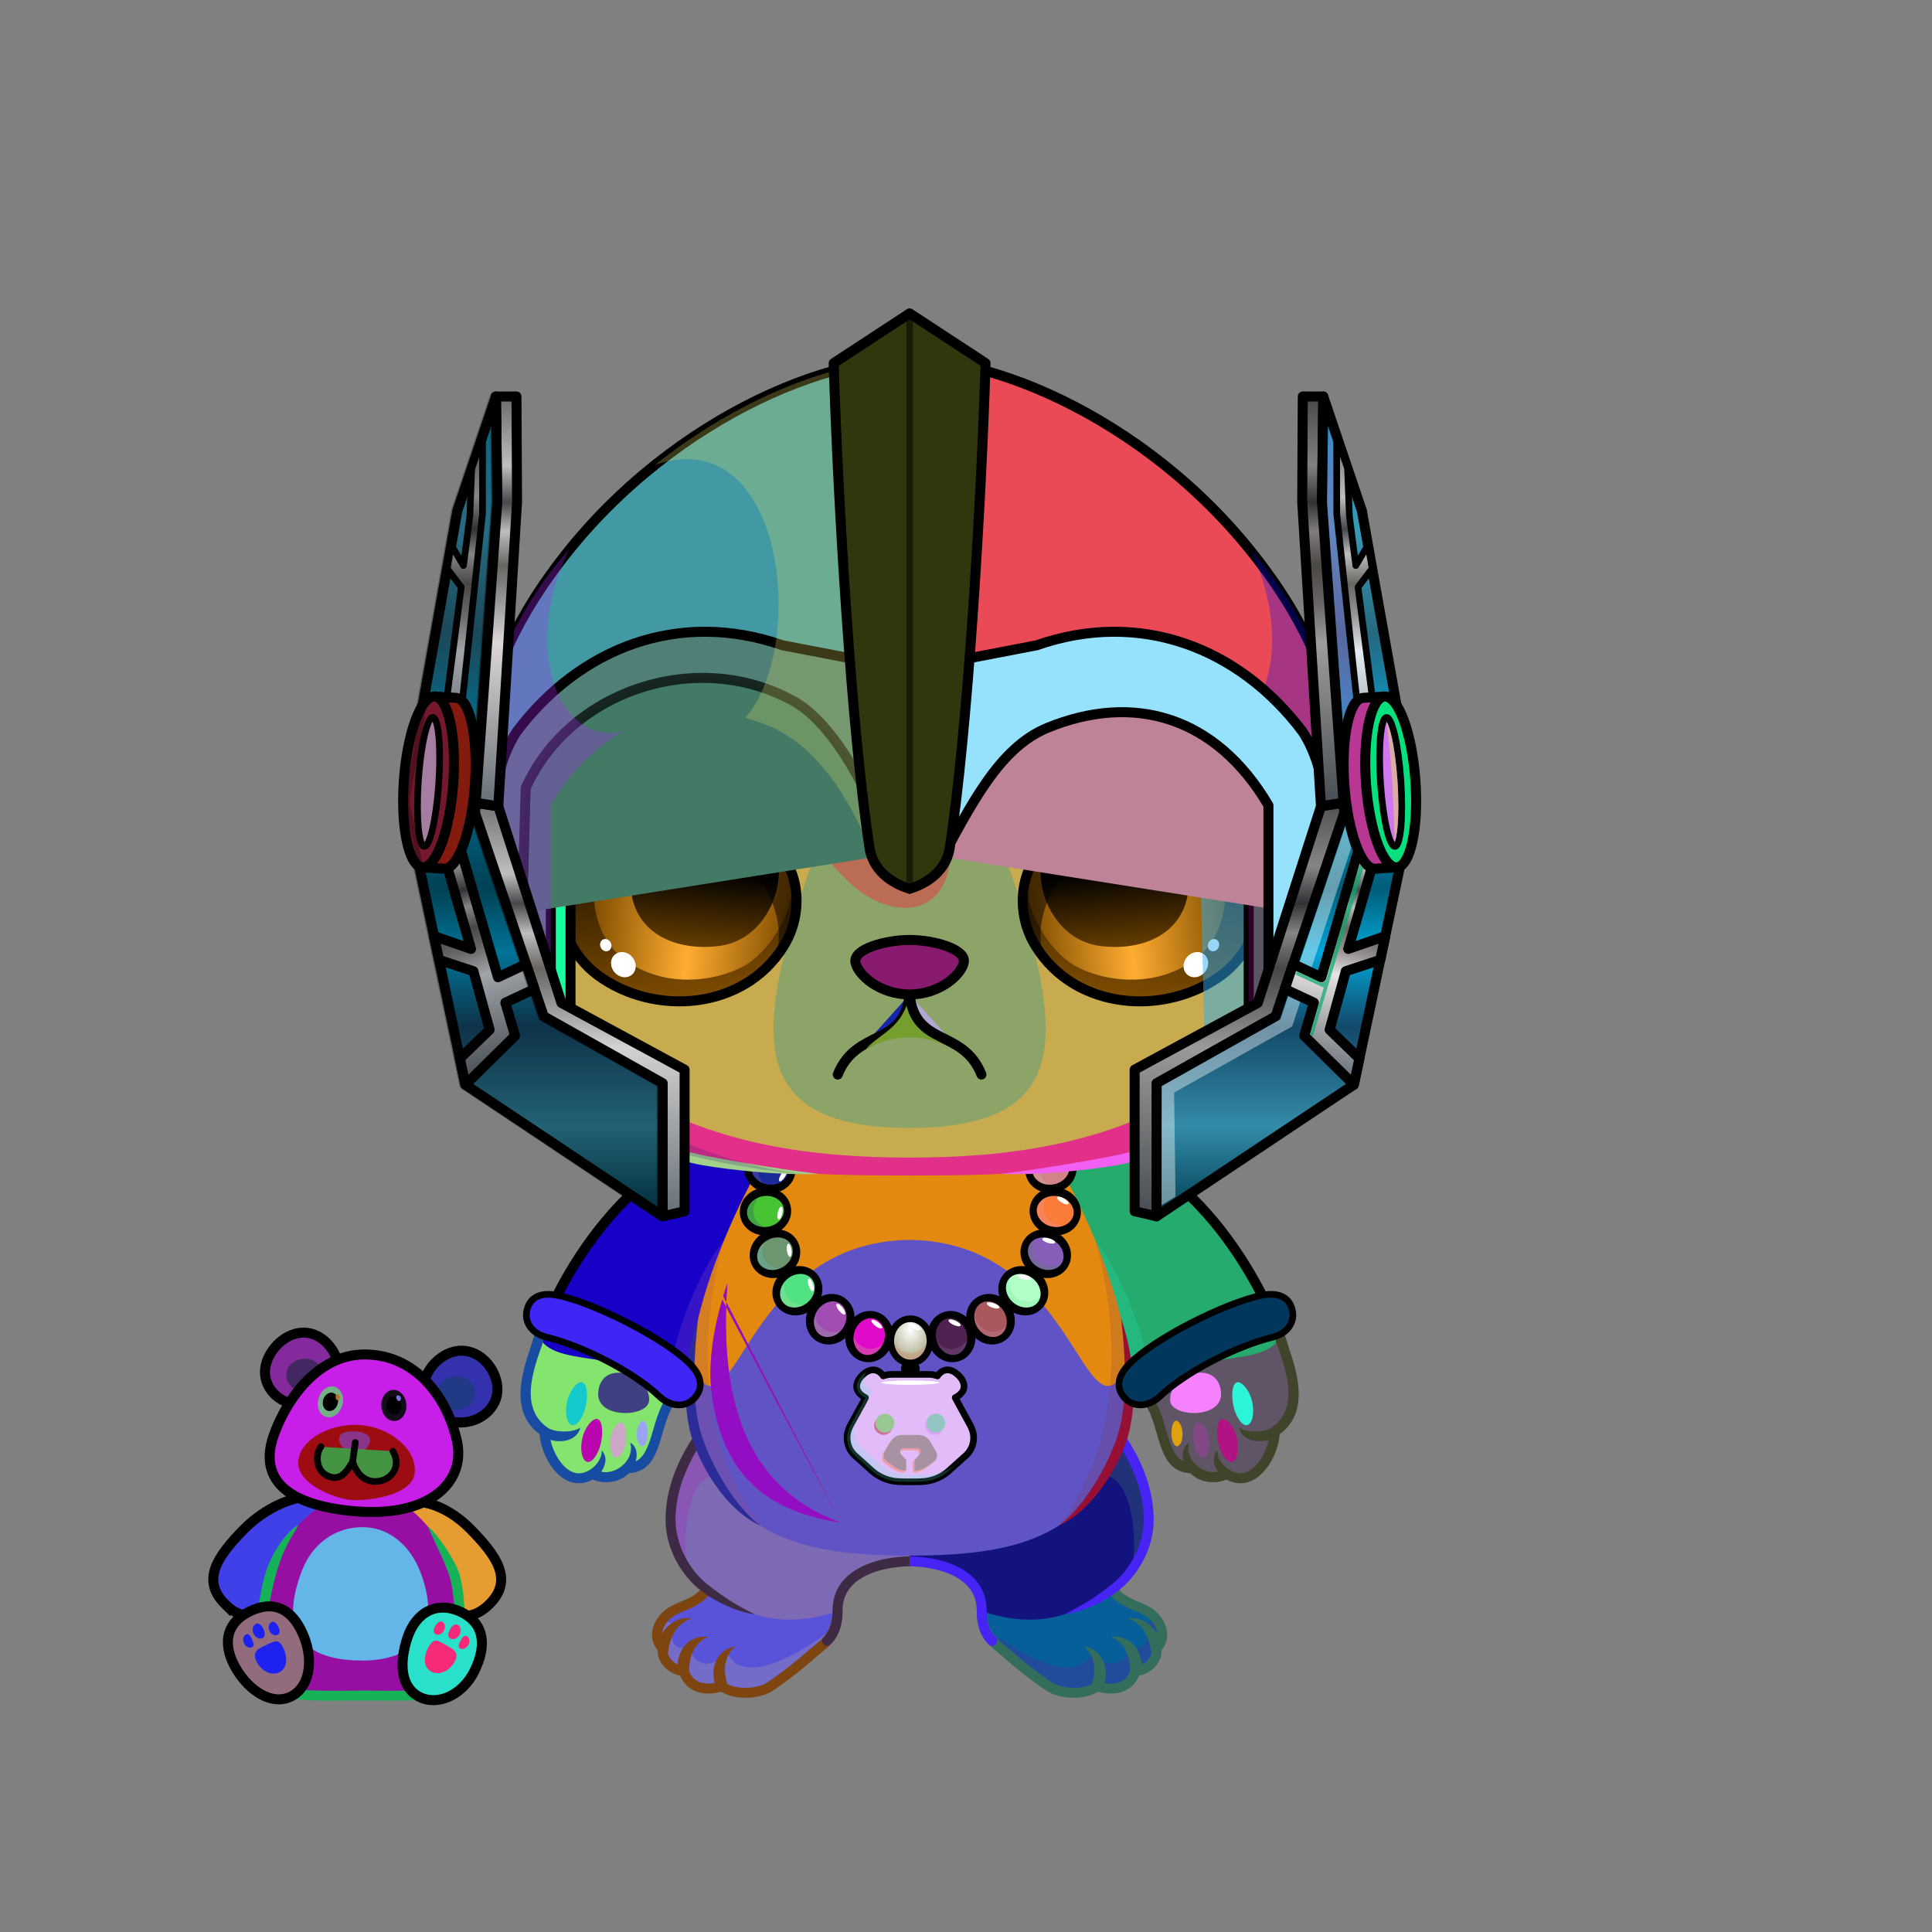 <svg xmlns="http://www.w3.org/2000/svg" xmlns:xlink="http://www.w3.org/1999/xlink" style="shape-rendering:geometricPrecision; text-rendering:geometricPrecision; image-rendering:optimizeQuality; fill-rule:evenodd; clip-rule:evenodd" version="1.1" viewBox="0 0 29000 29000" xml:space="preserve"><rect x="0" y="0" width="29000" height="29000" fill="#808080" stroke="none"/><defs><style type="text/css">.Tail-Bear0fil22 {fill:none}
.RightFoot-Bear0fil35 {fill:#d8d9bd}
.RightFoot-Bear0fil14 {fill:black;fill-opacity:0.2}
.RightFoot-Bear0fil32 {fill:black;fill-rule:nonzero}
.RightLeg-Bear0fil437 {fill:url(#RightLeg-Bear0id151)}
.RightLeg-Bear0fil14 {fill:black;fill-opacity:0.2}
.RightLeg-Bear0fil32 {fill:black;fill-rule:nonzero}
.LeftFoot-Bear0fil35 {fill:#d8d9bd}
.LeftFoot-Bear0fil14 {fill:black;fill-opacity:0.2}
.LeftFoot-Bear0fil32 {fill:black;fill-rule:nonzero}
.LeftLeg-Bear0fil447 {fill:url(#LeftLeg-Bear0id520)}
.LeftLeg-Bear0fil14 {fill:black;fill-opacity:0.2}
.LeftLeg-Bear0fil32 {fill:black;fill-rule:nonzero}
.RightHand-Bear0fil452 {fill:url(#RightHand-Bear0id388)}
.RightHand-Bear0fil14 {fill:black;fill-opacity:0.2}
.RightHand-Bear0fil22 {fill:none}
.RightHand-Bear0str0 {stroke:black;stroke-width:150;stroke-linecap:round;stroke-linejoin:round}
.RightPaw-Bear0fil457 {fill:#bdbf8a}
.RightPaw-Bear0fil32 {fill:black;fill-rule:nonzero}
.RightPaw-Bear0fil458 {fill:#A16A6A}
.LeftHand-Bear0fil465 {fill:url(#LeftHand-Bear0id386)}
.LeftHand-Bear0fil14 {fill:black;fill-opacity:0.2}
.LeftHand-Bear0fil22 {fill:none}
.LeftHand-Bear0str0 {stroke:black;stroke-width:150;stroke-linecap:round;stroke-linejoin:round}
.LeftPaw-Bear0fil457 {fill:#bdbf8a}
.LeftPaw-Bear0fil32 {fill:black;fill-rule:nonzero}
.LeftPaw-Bear0fil458 {fill:#A16A6A}
.Body-Bear2fil478 {fill:url(#Body-Bear2id266)}
.Body-Bear2fil479 {fill:url(#Body-Bear2id516)}
.Body-Bear2fil14 {fill:black;fill-opacity:0.2}
.Body-Bear2fil32 {fill:black;fill-rule:nonzero}
.Body-Bear2fil22 {fill:none}
.Head-Bear6fil522 {fill:url(#Head-Bear6id528)}
.Head-Bear6fil32 {fill:black;fill-rule:nonzero}
.Head-Bear6fil14 {fill:black;fill-opacity:0.2}
.Head-Bear6fil523 {fill:url(#Head-Bear6id824)}
.Head-Bear6fil524 {fill:url(#Head-Bear6id450)}
.Mouth-Bear8fil100 {fill:black}
.Mouth-Bear8fil22 {fill:none}
.Mouth-Bear8str0 {stroke:black;stroke-width:150;stroke-linecap:round;stroke-linejoin:round}
.Eyes-Bear10fil581 {fill:url(#Eyes-Bear10id835)}
.Eyes-Bear10fil582 {fill:url(#Eyes-Bear10id839)}
.Eyes-Bear10fil583 {fill:url(#Eyes-Bear10id864)}
.Eyes-Bear10fil152 {fill:white}
.Eyes-Bear10fil155 {fill:#202223}
.Eyes-Bear10fil14 {fill:black;fill-opacity:0.2}
.Eyes-Bear10fil157 {fill:black;fill-opacity:0.502}
.Eyes-Bear10fil584 {fill:url(#Eyes-Bear10id832)}
.Eyes-Bear10fil585 {fill:url(#Eyes-Bear10id841)}
.Eyes-Bear10fil586 {fill:url(#Eyes-Bear10id870)}
.Eyes-Bear10fil22 {fill:none}
.Eyes-Bear10str4 {stroke:black;stroke-width:150}
.Moustache-Bear0fil22 {fill:none}
.Nose-Bear0fil598 {fill:url(#Nose-Bear0id451)}
.Nose-Bear0str0 {stroke:black;stroke-width:150;stroke-linecap:round;stroke-linejoin:round}
.BraceletSteel-Bigfil59new {fill:url(#BraceletSteel-Bigid697new);fill-rule:nonzero}
.BraceletSteel-Bigstr4new {stroke:black;stroke-width:100}
.BraceletSteel-Bigfil60new {fill:url(#BraceletSteel-Bigid663new);fill-rule:nonzero}
.NecklacePofil231new {fill:url(#NecklacePoid614new)}
.NecklacePofil232new {fill:#FF6633;fill-opacity:0.2}
.NecklacePofil83new {fill:white}
.NecklacePofil233new {fill:url(#NecklacePoid644new)}
.NecklacePofil234new {fill:url(#NecklacePoid646new)}
.NecklacePofil235new {fill:url(#NecklacePoid639new)}
.NecklacePofil236new {fill:url(#NecklacePoid643new)}
.NecklacePofil237new {fill:url(#NecklacePoid647new)}
.NecklacePofil238new {fill:url(#NecklacePoid656new)}
.NecklacePofil239new {fill:url(#NecklacePoid642new)}
.NecklacePofil240new {fill:url(#NecklacePoid645new)}
.NecklacePofil241new {fill:url(#NecklacePoid660new)}
.NecklacePofil242new {fill:url(#NecklacePoid641new)}
.NecklacePofil243new {fill:url(#NecklacePoid649new)}
.NecklacePofil244new {fill:url(#NecklacePoid655new)}
.NecklacePofil246new {fill:#643200;fill-opacity:0.2}
.NecklacePofil247new {fill:#966432;fill-opacity:0.502}
.NecklacePofil31new {fill:white;fill-opacity:0.502}
.NecklacePofil248new {fill:#e4ebf2;fill-opacity:0.502}
.NecklacePofil84new {fill:black}
.NecklacePofil33new {fill:none}
.NecklacePostr4new {stroke:black;stroke-width:100}
.NecklacePofil245new {fill:url(#NecklacePoid654new)}
.NecklacePostr3new {stroke:black;stroke-width:100;stroke-linecap:round;stroke-linejoin:round}
.AccessoryTeddyfil111 {fill:url(#AccessoryTeddyid56)}
.AccessoryTeddyfil3 {fill:black;fill-rule:nonzero}
.AccessoryTeddyfil112 {fill:url(#AccessoryTeddyid75)}
.AccessoryTeddyfil19 {fill:black;fill-opacity:0.502}
.AccessoryTeddyfil115 {fill:url(#AccessoryTeddyid69)}
.AccessoryTeddyfil117 {fill:url(#AccessoryTeddyid31)}
.AccessoryTeddyfil119 {fill:url(#AccessoryTeddyid5)}
.AccessoryTeddyfil120 {fill:url(#AccessoryTeddyid36)}
.AccessoryTeddyfil121 {fill:url(#AccessoryTeddyid41)}
.AccessoryTeddyfil15 {fill:black}
.AccessoryTeddyfil14 {fill:white}
.AccessoryTeddyfil109 {fill:url(#AccessoryTeddyid76)}
.AccessoryTeddystr1 {stroke:black;stroke-width:150}
.AccessoryTeddyfil110 {fill:url(#AccessoryTeddyid88)}
.AccessoryTeddyfil113 {fill:#B88531}
.AccessoryTeddyfil114 {fill:url(#AccessoryTeddyid10)}
.AccessoryTeddyfil116 {fill:url(#AccessoryTeddyid29)}
.AccessoryTeddyfil118 {fill:url(#AccessoryTeddyid27)}
.AccessoryTeddyfil2 {fill:none}
.AccessoryTeddystr8 {stroke:black;stroke-width:100;stroke-linecap:round;stroke-linejoin:round}
.HatArenaHelm-Bigfil5 {fill:black;fill-opacity:0.502}
.HatArenaHelm-Bigfil128 {fill:url(#HatArenaHelm-Bigid171)}
.HatArenaHelm-Bigfil130 {fill:url(#HatArenaHelm-Bigid199)}
.HatArenaHelm-Bigfil131 {fill:white;fill-opacity:0.6}
.HatArenaHelm-Bigfil132 {fill:#484848}
.HatArenaHelm-Bigfil133 {fill:url(#HatArenaHelm-Bigid192)}
.HatArenaHelm-Bigfil134 {fill:url(#HatArenaHelm-Bigid172)}
.HatArenaHelm-Bigfil21 {fill:black;fill-opacity:0.2}
.HatArenaHelm-Bigfil71 {fill:black;fill-opacity:0.302}
.HatArenaHelm-Bigfil143 {fill:url(#HatArenaHelm-Bigid205)}
.HatArenaHelm-Bigfil2 {fill:white;fill-opacity:0.502}
.HatArenaHelm-Bigfil146 {fill:url(#HatArenaHelm-Bigid39)}
.HatArenaHelm-Bigfil147 {fill:black;fill-opacity:0.251}
.HatArenaHelm-Bigfil64 {fill:white;fill-opacity:0.702}
.HatArenaHelm-Bigfil150 {fill:white;fill-opacity:0.4}
.HatArenaHelm-Bigfil129 {fill:url(#HatArenaHelm-Bigid127)}
.HatArenaHelm-Bigstr16 {stroke:#4D4B4B;stroke-width:150;stroke-linecap:round;stroke-linejoin:round;stroke-miterlimit:22.926}
.HatArenaHelm-Bigfil3 {fill:none}
.HatArenaHelm-Bigstr17 {stroke:#363535;stroke-width:150;stroke-linecap:round;stroke-linejoin:round;stroke-miterlimit:22.926}
.HatArenaHelm-Bigstr18 {stroke:#666666;stroke-width:250;stroke-linejoin:round;stroke-miterlimit:22.926}
.HatArenaHelm-Bigstr0 {stroke:black;stroke-width:150;stroke-linecap:round;stroke-linejoin:round;stroke-miterlimit:22.926}
.HatArenaHelm-Bigfil135 {fill:url(#HatArenaHelm-Bigid139)}
.HatArenaHelm-Bigfil136 {fill:url(#HatArenaHelm-Bigid62)}
.HatArenaHelm-Bigfil137 {fill:url(#HatArenaHelm-Bigid104)}
.HatArenaHelm-Bigfil138 {fill:none}
.HatArenaHelm-Bigstr19 {stroke:black;stroke-width:150;stroke-linecap:round;stroke-linejoin:round;stroke-miterlimit:22.926;stroke-opacity:0.702}
.HatArenaHelm-Bigfil139 {fill:url(#HatArenaHelm-Bigid67)}
.HatArenaHelm-Bigfil140 {fill:url(#HatArenaHelm-Bigid206)}
.HatArenaHelm-Bigfil141 {fill:url(#HatArenaHelm-Bigid115)}
.HatArenaHelm-Bigfil142 {fill:url(#HatArenaHelm-Bigid58)}
.HatArenaHelm-Bigstr20 {stroke:black;stroke-width:150;stroke-linecap:round;stroke-linejoin:round;stroke-miterlimit:22.926;stroke-opacity:0.302}
.HatArenaHelm-Bigfil144 {fill:url(#HatArenaHelm-Bigid76)}
.HatArenaHelm-Bigfil145 {fill:url(#HatArenaHelm-Bigid112)}
.HatArenaHelm-Bigfil148 {fill:url(#HatArenaHelm-Bigid103)}
.HatArenaHelm-Bigstr8 {stroke:black;stroke-width:100;stroke-linecap:round;stroke-linejoin:round;stroke-miterlimit:22.926}
.HatArenaHelm-Bigfil149 {fill:url(#HatArenaHelm-Bigid92)}
.HatArenaHelm-Bigfil151 {fill:url(#HatArenaHelm-Bigid144)}
.HatArenaHelm-Bigfil152 {fill:url(#HatArenaHelm-Bigid229)}
.HatArenaHelm-Bigfil153 {fill:url(#HatArenaHelm-Bigid201)}
.HatArenaHelm-Bigfil154 {fill:url(#HatArenaHelm-Bigid155)}
.HatArenaHelm-Bigfil155 {fill:url(#HatArenaHelm-Bigid64)}
.HatArenaHelm-Bigfil156 {fill:url(#HatArenaHelm-Bigid225)}
.HatArenaHelm-Bigfil157 {fill:url(#HatArenaHelm-Bigid181)}
.HatArenaHelm-Bigfil158 {fill:url(#HatArenaHelm-Bigid154)}
.HatArenaHelm-Bigfil159 {fill:url(#HatArenaHelm-Bigid78)}
.HatArenaHelm-Bigfil40 {fill:none}
.HatArenaHelm-Bigstr21 {stroke:black;stroke-width:100;stroke-miterlimit:22.926;stroke-opacity:0.502}
</style><linearGradient gradientUnits="objectBoundingBox" id="RightLeg-Bear0id151" x1="50%" x2="50%" xlink:href="#RightLeg-Bear0id150" y1="100%" y2="0%">
  </linearGradient><linearGradient gradientUnits="objectBoundingBox" id="LeftLeg-Bear0id520" x1="50%" x2="50%" xlink:href="#LeftLeg-Bear0id150" y1="100%" y2="0%">
  </linearGradient><linearGradient gradientUnits="objectBoundingBox" id="RightHand-Bear0id388" x1="36.996%" x2="63.003%" xlink:href="#RightHand-Bear0id75" y1="2.665%" y2="97.335%">
  </linearGradient><linearGradient gradientUnits="objectBoundingBox" id="LeftHand-Bear0id386" x1="63.004%" x2="36.997%" xlink:href="#LeftHand-Bear0id75" y1="2.665%" y2="97.335%">
  </linearGradient><linearGradient gradientUnits="userSpaceOnUse" id="Body-Bear2id266" x1="13653.8" x2="13653.8" y1="17442" y2="23250.9">
   <stop offset="0" style="stop-opacity:1; stop-color:#979967"/>
   <stop offset="0.059" style="stop-opacity:1; stop-color:#979967"/>
   <stop offset="0.529" style="stop-opacity:1; stop-color:#bdbf8a"/>
   <stop offset="1" style="stop-opacity:1; stop-color:#d8d9bd"/>
  </linearGradient><linearGradient gradientUnits="userSpaceOnUse" id="Body-Bear2id516" x1="13653.8" x2="13653.8" xlink:href="#Body-Bear2id310" y1="18611" y2="23350.9">
  </linearGradient><linearGradient gradientUnits="objectBoundingBox" id="Head-Bear6id528" x1="50%" x2="50%" y1="0%" y2="100%">
   <stop offset="0" style="stop-opacity:1; stop-color:#d8d9bd"/>
   <stop offset="0.749" style="stop-opacity:1; stop-color:#bdbf8a"/>
   <stop offset="1" style="stop-opacity:1; stop-color:#979967"/>
  </linearGradient><linearGradient gradientUnits="userSpaceOnUse" id="Head-Bear6id824" x1="13653.8" x2="13653.8" xlink:href="#Head-Bear6id453" y1="17375.7" y2="8362.04">
  </linearGradient><linearGradient gradientUnits="userSpaceOnUse" id="Head-Bear6id450" x1="13653.8" x2="13653.8" xlink:href="#Head-Bear6id310" y1="16931" y2="11471.2">
  </linearGradient><linearGradient gradientUnits="userSpaceOnUse" id="Eyes-Bear10id835" x1="10347" x2="9983.65" xlink:href="#Eyes-Bear10id27" y1="15034" y2="11838.2">
  </linearGradient><linearGradient gradientUnits="userSpaceOnUse" id="Eyes-Bear10id839" x1="8947.59" x2="11869.4" xlink:href="#Eyes-Bear10id57" y1="13161.7" y2="13465.9">
  </linearGradient><linearGradient gradientUnits="userSpaceOnUse" id="Eyes-Bear10id864" x1="10672.3" x2="10481.9" xlink:href="#Eyes-Bear10id384" y1="12120.7" y2="14214.8">
  </linearGradient><linearGradient gradientUnits="userSpaceOnUse" id="Eyes-Bear10id832" x1="16960.7" x2="17324" xlink:href="#Eyes-Bear10id27" y1="15034" y2="11838.2">
  </linearGradient><linearGradient gradientUnits="userSpaceOnUse" id="Eyes-Bear10id841" x1="18360.1" x2="15438.3" xlink:href="#Eyes-Bear10id57" y1="13161.7" y2="13465.9">
  </linearGradient><linearGradient gradientUnits="userSpaceOnUse" id="Eyes-Bear10id870" x1="16635.4" x2="16825.7" xlink:href="#Eyes-Bear10id384" y1="12120.6" y2="14214.8">
  </linearGradient><linearGradient gradientUnits="userSpaceOnUse" id="Nose-Bear0id451" x1="13653.8" x2="13653.8" y1="14108.6" y2="14926.9">
   <stop offset="0" style="stop-opacity:1; stop-color:#FFCCCC"/>
   <stop offset="1" style="stop-opacity:1; stop-color:#453F2C"/>
  </linearGradient><linearGradient gradientUnits="userSpaceOnUse" id="BraceletSteel-Bigid697new" x1="8099.26" x2="10313.3" xlink:href="#BraceletSteel-Bigid663new" y1="19855.6" y2="20661.5">
  </linearGradient><radialGradient cx="13664.7" cy="19961.1" fx="13664.7" fy="19961.1" gradientTransform="matrix(0.99 -0 -0 1.3 135 -5989)" gradientUnits="userSpaceOnUse" id="NecklacePoid614new" r="309.54">
   <stop offset="0" style="stop-opacity:1; stop-color:white"/>
   <stop offset="1" style="stop-opacity:1; stop-color:#B8B79A"/>
  </radialGradient><radialGradient cx="13089" cy="19904.3" fx="13089" fy="19904.3" gradientTransform="matrix(1.248 0.334 -0.376 1.405 4251 -12434)" gradientUnits="userSpaceOnUse" id="NecklacePoid644new" r="296.81" xlink:href="#NecklacePoid614new">
  </radialGradient><radialGradient cx="12546.8" cy="19659.5" fx="12546.8" fy="19659.5" gradientTransform="matrix(1.351 0.78 -0.879 1.522 12863 -20047)" gradientUnits="userSpaceOnUse" id="NecklacePoid646new" r="245.67" xlink:href="#NecklacePoid614new">
  </radialGradient><radialGradient cx="12096.5" cy="19268.6" fx="12096.5" fy="19268.6" gradientTransform="matrix(1.079 1.286 -1.448 1.215 26941 -19689)" gradientUnits="userSpaceOnUse" id="NecklacePoid639new" r="228.43" xlink:href="#NecklacePoid614new">
  </radialGradient><radialGradient cx="11774.8" cy="18733.4" fx="11774.8" fy="18733.4" gradientTransform="matrix(0.78 1.351 -1.522 0.879 31095 -13638)" gradientUnits="userSpaceOnUse" id="NecklacePoid643new" r="245.67" xlink:href="#NecklacePoid614new">
  </radialGradient><radialGradient cx="11655.6" cy="18154.9" fx="11655.6" fy="18154.9" gradientTransform="matrix(0.201 1.14 -1.284 0.226 32625 752)" gradientUnits="userSpaceOnUse" id="NecklacePoid647new" r="331.06" xlink:href="#NecklacePoid614new">
  </radialGradient><radialGradient cx="11721.5" cy="17578.6" fx="11721.5" fy="17578.6" gradientTransform="matrix(-0.201 1.14 -1.284 -0.226 36652 8192)" gradientUnits="userSpaceOnUse" id="NecklacePoid656new" r="331.06" xlink:href="#NecklacePoid614new">
  </radialGradient><radialGradient cx="14240.5" cy="19904.3" fx="14240.5" fy="19904.3" gradientTransform="matrix(-1.248 0.334 0.376 1.405 24515 -12819)" gradientUnits="userSpaceOnUse" id="NecklacePoid642new" r="296.81" xlink:href="#NecklacePoid614new">
  </radialGradient><radialGradient cx="14782.6" cy="19659.5" fx="14782.6" fy="19659.5" gradientTransform="matrix(-1.351 0.78 0.879 1.522 17488 -21792)" gradientUnits="userSpaceOnUse" id="NecklacePoid645new" r="245.67" xlink:href="#NecklacePoid614new">
  </radialGradient><radialGradient cx="15233" cy="19268.6" fx="15233" fy="19268.6" gradientTransform="matrix(-1.079 1.286 1.448 1.215 3772 -23722)" gradientUnits="userSpaceOnUse" id="NecklacePoid660new" r="228.43" xlink:href="#NecklacePoid614new">
  </radialGradient><radialGradient cx="15554.7" cy="18733.4" fx="15554.7" fy="18733.4" gradientTransform="matrix(-0.78 1.351 1.522 0.879 -816 -18747)" gradientUnits="userSpaceOnUse" id="NecklacePoid641new" r="245.67" xlink:href="#NecklacePoid614new">
  </radialGradient><radialGradient cx="15673.8" cy="18154.9" fx="15673.8" fy="18154.9" gradientTransform="matrix(-0.201 1.14 1.284 0.226 -4488 -3831)" gradientUnits="userSpaceOnUse" id="NecklacePoid649new" r="331.06" xlink:href="#NecklacePoid614new">
  </radialGradient><radialGradient cx="15608" cy="17578.6" fx="15608" fy="17578.6" gradientTransform="matrix(0.201 1.14 1.284 -0.226 -10104 3759)" gradientUnits="userSpaceOnUse" id="NecklacePoid655new" r="331.06" xlink:href="#NecklacePoid614new">
  </radialGradient><radialGradient cx="13854.7" cy="20982.5" fx="13854.7" fy="20982.5" gradientTransform="matrix(1.2 -0 -0 1.061 -2771 -1285)" gradientUnits="userSpaceOnUse" id="NecklacePoid654new" r="949.94" xlink:href="#NecklacePoid614new">
  </radialGradient><linearGradient gradientUnits="userSpaceOnUse" id="AccessoryTeddyid56" x1="5274.88" x2="5544.57" y1="25442.4" y2="22421.3">
   <stop offset="0" style="stop-opacity:1; stop-color:#B88531"/>
   <stop offset="0.149" style="stop-opacity:1; stop-color:#99672C"/>
   <stop offset="0.639" style="stop-opacity:1; stop-color:#9C6E24"/>
   <stop offset="1" style="stop-opacity:1; stop-color:#523100"/>
  </linearGradient><linearGradient gradientUnits="userSpaceOnUse" id="AccessoryTeddyid75" x1="5571.12" x2="5255.06" xlink:href="#AccessoryTeddyid5" y1="22926.7" y2="24922">
  </linearGradient><linearGradient gradientUnits="userSpaceOnUse" id="AccessoryTeddyid69" x1="5447.62" x2="5256.22" xlink:href="#AccessoryTeddyid5" y1="21348.3" y2="22556.4">
  </linearGradient><linearGradient gradientUnits="userSpaceOnUse" id="AccessoryTeddyid31" x1="4032.54" x2="3912.76" xlink:href="#AccessoryTeddyid5" y1="24354.6" y2="25110.8">
  </linearGradient><linearGradient gradientUnits="userSpaceOnUse" id="AccessoryTeddyid36" x1="4875.13" x2="5044.37" y1="21255" y2="20829.7">
   <stop offset="0" style="stop-opacity:1; stop-color:#5C3600"/>
   <stop offset="0.51" style="stop-opacity:1; stop-color:#2C160A"/>
   <stop offset="1" style="stop-opacity:1; stop-color:#3F261A"/>
  </linearGradient><linearGradient gradientUnits="userSpaceOnUse" id="AccessoryTeddyid41" x1="5933.75" x2="5890.77" xlink:href="#AccessoryTeddyid36" y1="21325.3" y2="20867.1">
  </linearGradient><linearGradient gradientUnits="userSpaceOnUse" id="AccessoryTeddyid76" x1="7386.63" x2="5965.55" xlink:href="#AccessoryTeddyid56" y1="24047.7" y2="22751.4">
  </linearGradient><linearGradient gradientUnits="userSpaceOnUse" id="AccessoryTeddyid88" x1="3357.21" x2="4839.21" xlink:href="#AccessoryTeddyid56" y1="24050.5" y2="22671">
  </linearGradient><linearGradient gradientUnits="userSpaceOnUse" id="AccessoryTeddyid10" x1="4764.52" x2="6162.34" y1="22575.4" y2="20450.7">
   <stop offset="0" style="stop-opacity:1; stop-color:#B88531"/>
   <stop offset="0.149" style="stop-opacity:1; stop-color:#99672C"/>
   <stop offset="0.502" style="stop-opacity:1; stop-color:#9C6E24"/>
   <stop offset="1" style="stop-opacity:1; stop-color:#FFC44F"/>
  </linearGradient><linearGradient gradientUnits="userSpaceOnUse" id="AccessoryTeddyid29" x1="3813.38" x2="4245.66" xlink:href="#AccessoryTeddyid27" y1="24177.4" y2="25442.6">
  </linearGradient><linearGradient gradientUnits="userSpaceOnUse" id="HatArenaHelm-Bigid171" x1="13619.54" x2="20533.68" xlink:href="#HatArenaHelm-Bigid17" y1="10751.71" y2="11692.44">
  </linearGradient><linearGradient gradientUnits="userSpaceOnUse" id="HatArenaHelm-Bigid199" x1="14462.96" x2="15882.86" xlink:href="#HatArenaHelm-Bigid32" y1="7772.38" y2="7966.05">
  </linearGradient><linearGradient gradientUnits="userSpaceOnUse" id="HatArenaHelm-Bigid192" x1="13693.99" x2="6768.12" xlink:href="#HatArenaHelm-Bigid17" y1="10757.61" y2="11686.54">
  </linearGradient><linearGradient gradientUnits="userSpaceOnUse" id="HatArenaHelm-Bigid172" x1="12843.81" x2="11425.7" xlink:href="#HatArenaHelm-Bigid32" y1="7773.12" y2="7965.31">
  </linearGradient><linearGradient gradientUnits="userSpaceOnUse" id="HatArenaHelm-Bigid205" x1="19939.24" x2="13653.83" xlink:href="#HatArenaHelm-Bigid59" y1="12438.02" y2="12438.02">
  </linearGradient><linearGradient gradientUnits="userSpaceOnUse" id="HatArenaHelm-Bigid39" x1="14793.83" x2="12513.83" y1="9021.4" y2="9021.4">
   <stop offset="0" style="stop-opacity:1; stop-color:#2D2D2D"/>
   <stop offset="0.129" style="stop-opacity:1; stop-color:#595959"/>
   <stop offset="0.4" style="stop-opacity:1; stop-color:#E6E1E1"/>
   <stop offset="0.502" style="stop-opacity:1; stop-color:#969696"/>
   <stop offset="0.588" style="stop-opacity:1; stop-color:#696662"/>
   <stop offset="0.702" style="stop-opacity:1; stop-color:#47484D"/>
   <stop offset="1" style="stop-opacity:1; stop-color:dimgray"/>
  </linearGradient><linearGradient gradientUnits="userSpaceOnUse" id="HatArenaHelm-Bigid127" x1="18319.86" x2="20105.71" xlink:href="#HatArenaHelm-Bigid32" y1="10618.71" y2="10018.58">
  </linearGradient><linearGradient gradientUnits="userSpaceOnUse" id="HatArenaHelm-Bigid139" x1="8972.71" x2="7217.06" xlink:href="#HatArenaHelm-Bigid32" y1="10081.68" y2="10555.61">
  </linearGradient><linearGradient gradientUnits="userSpaceOnUse" id="HatArenaHelm-Bigid62" x1="9835.87" x2="9835.87" xlink:href="#HatArenaHelm-Bigid58" y1="15477.87" y2="10651.18">
  </linearGradient><linearGradient gradientUnits="userSpaceOnUse" id="HatArenaHelm-Bigid104" x1="7368.42" x2="13653.83" xlink:href="#HatArenaHelm-Bigid77" y1="12438.02" y2="12438.02">
  </linearGradient><linearGradient gradientUnits="userSpaceOnUse" id="HatArenaHelm-Bigid67" x1="8286.72" x2="8286.72" y1="18257.16" y2="11923.31">
   <stop offset="0" style="stop-opacity:1; stop-color:#646E75"/>
   <stop offset="0.4" style="stop-opacity:1; stop-color:#D4D2D2"/>
   <stop offset="0.502" style="stop-opacity:1; stop-color:#969696"/>
   <stop offset="0.588" style="stop-opacity:1; stop-color:#696662"/>
   <stop offset="0.671" style="stop-opacity:1; stop-color:#BEBEBE"/>
   <stop offset="0.741" style="stop-opacity:1; stop-color:#47484D"/>
   <stop offset="0.812" style="stop-opacity:1; stop-color:#BFBFBF"/>
   <stop offset="1" style="stop-opacity:1; stop-color:dimgray"/>
  </linearGradient><linearGradient gradientUnits="userSpaceOnUse" id="HatArenaHelm-Bigid206" x1="7029.23" x2="7029.23" xlink:href="#HatArenaHelm-Bigid65" y1="12102.5" y2="5951.13">
  </linearGradient><linearGradient gradientUnits="userSpaceOnUse" id="HatArenaHelm-Bigid115" x1="8017.63" x2="8017.63" xlink:href="#HatArenaHelm-Bigid0" y1="5951.68" y2="18257.16">
  </linearGradient><linearGradient gradientUnits="userSpaceOnUse" id="HatArenaHelm-Bigid76" x1="20278.44" x2="20278.44" xlink:href="#HatArenaHelm-Bigid12" y1="12102.5" y2="5951.13">
  </linearGradient><linearGradient gradientUnits="userSpaceOnUse" id="HatArenaHelm-Bigid112" x1="19020.94" x2="19020.94" xlink:href="#HatArenaHelm-Bigid13" y1="18257.16" y2="11923.31">
  </linearGradient><linearGradient gradientUnits="userSpaceOnUse" id="HatArenaHelm-Bigid103" x1="6960.07" x2="6960.07" xlink:href="#HatArenaHelm-Bigid58" y1="11931.76" y2="6547.81">
  </linearGradient><linearGradient gradientUnits="userSpaceOnUse" id="HatArenaHelm-Bigid92" x1="19290.03" x2="19290.03" xlink:href="#HatArenaHelm-Bigid0" y1="5951.68" y2="18257.16">
  </linearGradient><linearGradient gradientUnits="userSpaceOnUse" id="HatArenaHelm-Bigid144" x1="20347.59" x2="20347.59" xlink:href="#HatArenaHelm-Bigid58" y1="11931.76" y2="6547.81">
  </linearGradient><linearGradient gradientUnits="userSpaceOnUse" id="HatArenaHelm-Bigid229" x1="19691.49" x2="20757.82" xlink:href="#HatArenaHelm-Bigid216" y1="16098.12" y2="12447.81">
  </linearGradient><linearGradient gradientUnits="userSpaceOnUse" id="HatArenaHelm-Bigid201" x1="20161.65" x2="20972.83" xlink:href="#HatArenaHelm-Bigid80" y1="11769.56" y2="11725.02">
  </linearGradient><linearGradient gradientUnits="userSpaceOnUse" id="HatArenaHelm-Bigid155" x1="20486.65" x2="21262.98" xlink:href="#HatArenaHelm-Bigid80" y1="11757.35" y2="11716.25">
  </linearGradient><linearGradient gradientUnits="userSpaceOnUse" id="HatArenaHelm-Bigid64" x1="21301.93" x2="20447.71" y1="12492.62" y2="10980.97">
   <stop offset="0" style="stop-opacity:1; stop-color:#0095C2"/>
   <stop offset="0.161" style="stop-opacity:1; stop-color:#399AB8"/>
   <stop offset="0.29" style="stop-opacity:1; stop-color:#266880"/>
   <stop offset="0.471" style="stop-opacity:1; stop-color:#00AADE"/>
   <stop offset="0.6" style="stop-opacity:1; stop-color:#005E7A"/>
   <stop offset="0.729" style="stop-opacity:1; stop-color:#28A9D4"/>
   <stop offset="0.859" style="stop-opacity:1; stop-color:#13567D"/>
   <stop offset="1" style="stop-opacity:1; stop-color:#005E7A"/>
  </linearGradient><linearGradient gradientUnits="userSpaceOnUse" id="HatArenaHelm-Bigid225" x1="7616.17" x2="6549.84" xlink:href="#HatArenaHelm-Bigid58" y1="16098.12" y2="12447.81">
  </linearGradient><linearGradient gradientUnits="userSpaceOnUse" id="HatArenaHelm-Bigid181" x1="6341.27" x2="7139.57" xlink:href="#HatArenaHelm-Bigid60" y1="11747.29" y2="11747.29">
  </linearGradient><linearGradient gradientUnits="userSpaceOnUse" id="HatArenaHelm-Bigid154" x1="6044.68" x2="6821.01" xlink:href="#HatArenaHelm-Bigid80" y1="11757.35" y2="11716.25">
  </linearGradient><linearGradient gradientUnits="userSpaceOnUse" id="HatArenaHelm-Bigid78" x1="6859.97" x2="6005.72" xlink:href="#HatArenaHelm-Bigid64" y1="12492.6" y2="10981">
  </linearGradient><linearGradient gradientUnits="userSpaceOnUse" id="RightLeg-Bear0id150" x1="15526.7" x2="15526.7" y1="24311.8" y2="20742.8">
   <stop offset="0" style="stop-opacity:1; stop-color:#d8d9bd"/>
   <stop offset="0.278" style="stop-opacity:1; stop-color:#d8d9bd"/>
   <stop offset="1" style="stop-opacity:1; stop-color:#bdbf8a"/>
  </linearGradient><linearGradient gradientUnits="userSpaceOnUse" id="LeftLeg-Bear0id150" x1="15526.7" x2="15526.7" y1="24311.8" y2="20742.8">
   <stop offset="0" style="stop-opacity:1; stop-color:#d8d9bd"/>
   <stop offset="0.278" style="stop-opacity:1; stop-color:#d8d9bd"/>
   <stop offset="1" style="stop-opacity:1; stop-color:#bdbf8a"/>
  </linearGradient><linearGradient gradientUnits="userSpaceOnUse" id="RightHand-Bear0id75" x1="17042.3" x2="17994.1" y1="17293.3" y2="21110.7">
   <stop offset="0" style="stop-opacity:1; stop-color:#979967"/>
   <stop offset="0.078" style="stop-opacity:1; stop-color:#979967"/>
   <stop offset="0.769" style="stop-opacity:1; stop-color:#bdbf8a"/>
   <stop offset="1" style="stop-opacity:1; stop-color:#bdbf8a"/>
  </linearGradient><linearGradient gradientUnits="userSpaceOnUse" id="LeftHand-Bear0id75" x1="17042.3" x2="17994.1" y1="17293.3" y2="21110.7">
   <stop offset="0" style="stop-opacity:1; stop-color:#979967"/>
   <stop offset="0.078" style="stop-opacity:1; stop-color:#979967"/>
   <stop offset="0.769" style="stop-opacity:1; stop-color:#bdbf8a"/>
   <stop offset="1" style="stop-opacity:1; stop-color:#bdbf8a"/>
  </linearGradient><linearGradient gradientUnits="userSpaceOnUse" id="Body-Bear2id310" x1="13653.8" x2="13653.8" y1="17946" y2="23169.7">
   <stop offset="0" style="stop-opacity:1; stop-color:#e4ebf2"/>
   <stop offset="0.478" style="stop-opacity:1; stop-color:#fdfeff"/>
   <stop offset="1" style="stop-opacity:1; stop-color:#fdfeff"/>
  </linearGradient><linearGradient gradientUnits="userSpaceOnUse" id="Head-Bear6id453" x1="13653.8" x2="13653.8" y1="16305.8" y2="9413.82">
   <stop offset="0" style="stop-opacity:1; stop-color:#bdbf8a"/>
   <stop offset="0.678" style="stop-opacity:1; stop-color:#d8d9bd"/>
   <stop offset="1" style="stop-opacity:1; stop-color:#d8d9bd"/>
  </linearGradient><linearGradient gradientUnits="userSpaceOnUse" id="Head-Bear6id310" x1="13653.8" x2="13653.8" y1="17946" y2="23169.7">
   <stop offset="0" style="stop-opacity:1; stop-color:#e4ebf2"/>
   <stop offset="0.478" style="stop-opacity:1; stop-color:#fdfeff"/>
   <stop offset="1" style="stop-opacity:1; stop-color:#fdfeff"/>
  </linearGradient><linearGradient gradientUnits="userSpaceOnUse" id="Eyes-Bear10id27" x1="16937.6" x2="16937.6" y1="14961.3" y2="11448.6">
   <stop offset="0" style="stop-opacity:1; stop-color:#804d00"/>
   <stop offset="1" style="stop-opacity:1; stop-color:black"/>
  </linearGradient><linearGradient gradientUnits="objectBoundingBox" id="Eyes-Bear10id57" x1="100%" x2="0%" y1="50%" y2="50%">
   <stop offset="0" style="stop-opacity:1; stop-color:#804d00"/>
   <stop offset="0.502" style="stop-opacity:1; stop-color:#ffad31"/>
   <stop offset="1" style="stop-opacity:1; stop-color:#804d00"/>
  </linearGradient><linearGradient gradientUnits="userSpaceOnUse" id="Eyes-Bear10id384" x1="16417.8" x2="16417.8" y1="11784.3" y2="14068.5">
   <stop offset="0" style="stop-opacity:1; stop-color:black"/>
   <stop offset="0.45" style="stop-opacity:1; stop-color:black"/>
   <stop offset="1" style="stop-opacity:1; stop-color:#663d00"/>
  </linearGradient><linearGradient gradientUnits="userSpaceOnUse" id="BraceletSteel-Bigid663new" x1="19208.4" x2="16994.4" y1="19855.6" y2="20661.5">
   <stop offset="0" style="stop-opacity:1; stop-color:#424352"/>
   <stop offset="0.11" style="stop-opacity:1; stop-color:#848690"/>
   <stop offset="0.251" style="stop-opacity:1; stop-color:#FFFFFC"/>
   <stop offset="0.471" style="stop-opacity:1; stop-color:#8D8F99"/>
   <stop offset="0.78" style="stop-opacity:1; stop-color:#16171A"/>
   <stop offset="1" style="stop-opacity:1; stop-color:#42444D"/>
  </linearGradient><linearGradient gradientUnits="userSpaceOnUse" id="AccessoryTeddyid5" x1="6771.67" x2="6651.69" y1="24347.4" y2="25104.8">
   <stop offset="0" style="stop-opacity:1; stop-color:#F2D996"/>
   <stop offset="1" style="stop-opacity:1; stop-color:#C79A45"/>
  </linearGradient><linearGradient gradientUnits="userSpaceOnUse" id="AccessoryTeddyid27" x1="7031.19" x2="6244.99" y1="24298.4" y2="25352.6">
   <stop offset="0" style="stop-opacity:1; stop-color:#B88531"/>
   <stop offset="0.329" style="stop-opacity:1; stop-color:#99672C"/>
   <stop offset="0.541" style="stop-opacity:1; stop-color:#9C6E24"/>
   <stop offset="1" style="stop-opacity:1; stop-color:#523100"/>
  </linearGradient><linearGradient gradientUnits="userSpaceOnUse" id="HatArenaHelm-Bigid17" x1="13648.68" x2="20353.24" y1="10751.71" y2="11692.44">
   <stop offset="0" style="stop-opacity:1; stop-color:#2D2D2D"/>
   <stop offset="0.169" style="stop-opacity:1; stop-color:#CFCFCF"/>
   <stop offset="0.231" style="stop-opacity:1; stop-color:#696662"/>
   <stop offset="0.31" style="stop-opacity:1; stop-color:#D1D1D1"/>
   <stop offset="0.431" style="stop-opacity:1; stop-color:#545454"/>
   <stop offset="0.51" style="stop-opacity:1; stop-color:#B3B3B3"/>
   <stop offset="0.6" style="stop-opacity:1; stop-color:#696662"/>
   <stop offset="0.82" style="stop-opacity:1; stop-color:#D4D4D4"/>
   <stop offset="1" style="stop-opacity:1; stop-color:#BDBDBD"/>
  </linearGradient><linearGradient gradientUnits="userSpaceOnUse" id="HatArenaHelm-Bigid32" x1="18206.54" x2="19938.24" y1="10618.71" y2="10018.58">
   <stop offset="0" style="stop-opacity:1; stop-color:#0095C2"/>
   <stop offset="0.161" style="stop-opacity:1; stop-color:#399AB8"/>
   <stop offset="0.29" style="stop-opacity:1; stop-color:#266880"/>
   <stop offset="0.439" style="stop-opacity:1; stop-color:#00AADE"/>
   <stop offset="0.6" style="stop-opacity:1; stop-color:#005E7A"/>
   <stop offset="0.769" style="stop-opacity:1; stop-color:#13567D"/>
   <stop offset="1" style="stop-opacity:1; stop-color:#005E7A"/>
  </linearGradient><linearGradient gradientUnits="userSpaceOnUse" id="HatArenaHelm-Bigid59" x1="19776.83" x2="13681.93" y1="12438.02" y2="12438.02">
   <stop offset="0" style="stop-opacity:1; stop-color:#2D2D2D"/>
   <stop offset="0.11" style="stop-opacity:1; stop-color:#A3A3A3"/>
   <stop offset="0.212" style="stop-opacity:1; stop-color:#595959"/>
   <stop offset="0.302" style="stop-opacity:1; stop-color:#969696"/>
   <stop offset="0.431" style="stop-opacity:1; stop-color:#47484D"/>
   <stop offset="0.529" style="stop-opacity:1; stop-color:#e4ebf2"/>
   <stop offset="0.69" style="stop-opacity:1; stop-color:#47484D"/>
   <stop offset="0.788" style="stop-opacity:1; stop-color:#969696"/>
   <stop offset="1" style="stop-opacity:1; stop-color:gray"/>
  </linearGradient><linearGradient gradientUnits="userSpaceOnUse" id="HatArenaHelm-Bigid58" x1="17471.79" x2="17471.79" y1="15477.87" y2="10651.18">
   <stop offset="0" style="stop-opacity:1; stop-color:#646E75"/>
   <stop offset="0.4" style="stop-opacity:1; stop-color:#e4ebf2"/>
   <stop offset="0.502" style="stop-opacity:1; stop-color:#969696"/>
   <stop offset="0.588" style="stop-opacity:1; stop-color:#696662"/>
   <stop offset="0.671" style="stop-opacity:1; stop-color:#BEBEBE"/>
   <stop offset="0.741" style="stop-opacity:1; stop-color:#47484D"/>
   <stop offset="0.831" style="stop-opacity:1; stop-color:#BFBFBF"/>
   <stop offset="1" style="stop-opacity:1; stop-color:dimgray"/>
  </linearGradient><linearGradient gradientUnits="userSpaceOnUse" id="HatArenaHelm-Bigid77" x1="7587.03" x2="13681.93" y1="12438.02" y2="12438.02">
   <stop offset="0" style="stop-opacity:1; stop-color:#2D2D2D"/>
   <stop offset="0.11" style="stop-opacity:1; stop-color:#A3A3A3"/>
   <stop offset="0.212" style="stop-opacity:1; stop-color:#595959"/>
   <stop offset="0.302" style="stop-opacity:1; stop-color:#969696"/>
   <stop offset="0.431" style="stop-opacity:1; stop-color:#47484D"/>
   <stop offset="0.529" style="stop-opacity:1; stop-color:#e4ebf2"/>
   <stop offset="0.69" style="stop-opacity:1; stop-color:#47484D"/>
   <stop offset="1" style="stop-opacity:1; stop-color:gray"/>
  </linearGradient><linearGradient gradientUnits="userSpaceOnUse" id="HatArenaHelm-Bigid65" x1="7593.79" x2="7593.79" y1="13958.27" y2="8157.15">
   <stop offset="0" style="stop-opacity:1; stop-color:#646E75"/>
   <stop offset="0.4" style="stop-opacity:1; stop-color:#DED7D7"/>
   <stop offset="0.502" style="stop-opacity:1; stop-color:#969696"/>
   <stop offset="0.588" style="stop-opacity:1; stop-color:#696662"/>
   <stop offset="0.671" style="stop-opacity:1; stop-color:#BEBEBE"/>
   <stop offset="0.741" style="stop-opacity:1; stop-color:#47484D"/>
   <stop offset="0.831" style="stop-opacity:1; stop-color:#BFBFBF"/>
   <stop offset="1" style="stop-opacity:1; stop-color:dimgray"/>
  </linearGradient><linearGradient gradientUnits="userSpaceOnUse" id="HatArenaHelm-Bigid0" x1="19147.3" x2="19147.29" y1="5951.68" y2="18257.16">
   <stop offset="0" style="stop-opacity:1; stop-color:#0095C2"/>
   <stop offset="0.161" style="stop-opacity:1; stop-color:#399AB8"/>
   <stop offset="0.29" style="stop-opacity:1; stop-color:#266880"/>
   <stop offset="0.439" style="stop-opacity:1; stop-color:#00AADE"/>
   <stop offset="0.6" style="stop-opacity:1; stop-color:#005E7A"/>
   <stop offset="0.678" style="stop-opacity:1; stop-color:#02A6D9"/>
   <stop offset="0.769" style="stop-opacity:1; stop-color:#134969"/>
   <stop offset="0.89" style="stop-opacity:1; stop-color:#338BA7"/>
   <stop offset="1" style="stop-opacity:1; stop-color:#004054"/>
  </linearGradient><linearGradient gradientUnits="userSpaceOnUse" id="HatArenaHelm-Bigid12" x1="20105.74" x2="20105.74" y1="12102.5" y2="5951.13">
   <stop offset="0" style="stop-opacity:1; stop-color:#646E75"/>
   <stop offset="0.4" style="stop-opacity:1; stop-color:#E3DFDF"/>
   <stop offset="0.502" style="stop-opacity:1; stop-color:#948C8C"/>
   <stop offset="0.588" style="stop-opacity:1; stop-color:#696662"/>
   <stop offset="0.671" style="stop-opacity:1; stop-color:#BAB1B1"/>
   <stop offset="0.741" style="stop-opacity:1; stop-color:#47484D"/>
   <stop offset="0.831" style="stop-opacity:1; stop-color:#BDB7B7"/>
   <stop offset="1" style="stop-opacity:1; stop-color:#696666"/>
  </linearGradient><linearGradient gradientUnits="userSpaceOnUse" id="HatArenaHelm-Bigid13" x1="18886.35" x2="18886.36" y1="18257.16" y2="11923.31">
   <stop offset="0" style="stop-opacity:1; stop-color:#646E75"/>
   <stop offset="0.4" style="stop-opacity:1; stop-color:#DEDBDB"/>
   <stop offset="0.502" style="stop-opacity:1; stop-color:#969696"/>
   <stop offset="0.588" style="stop-opacity:1; stop-color:#696662"/>
   <stop offset="0.671" style="stop-opacity:1; stop-color:#BEBEBE"/>
   <stop offset="0.741" style="stop-opacity:1; stop-color:#47484D"/>
   <stop offset="0.831" style="stop-opacity:1; stop-color:#BFBFBF"/>
   <stop offset="1" style="stop-opacity:1; stop-color:dimgray"/>
  </linearGradient><linearGradient gradientUnits="userSpaceOnUse" id="HatArenaHelm-Bigid216" x1="19506.49" x2="20600.69" y1="16089.05" y2="12456.88">
   <stop offset="0" style="stop-opacity:1; stop-color:#646E75"/>
   <stop offset="0.4" style="stop-opacity:1; stop-color:#E8E3E3"/>
   <stop offset="0.502" style="stop-opacity:1; stop-color:#948F8F"/>
   <stop offset="0.588" style="stop-opacity:1; stop-color:#696662"/>
   <stop offset="0.671" style="stop-opacity:1; stop-color:#BDBDBD"/>
   <stop offset="0.741" style="stop-opacity:1; stop-color:#47484D"/>
   <stop offset="0.831" style="stop-opacity:1; stop-color:#C2BCBC"/>
   <stop offset="1" style="stop-opacity:1; stop-color:#696666"/>
  </linearGradient><linearGradient gradientUnits="userSpaceOnUse" id="HatArenaHelm-Bigid80" x1="6693.44" x2="7403.38" y1="13632.77" y2="13594.01">
   <stop offset="0" style="stop-opacity:1; stop-color:#2D2D2D"/>
   <stop offset="0.161" style="stop-opacity:1; stop-color:#595959"/>
   <stop offset="0.4" style="stop-opacity:1; stop-color:#EBEBEB"/>
   <stop offset="0.502" style="stop-opacity:1; stop-color:#969696"/>
   <stop offset="0.588" style="stop-opacity:1; stop-color:#696662"/>
   <stop offset="0.729" style="stop-opacity:1; stop-color:#47484D"/>
   <stop offset="0.851" style="stop-opacity:1; stop-color:#e4ebf2"/>
   <stop offset="1" style="stop-opacity:1; stop-color:dimgray"/>
  </linearGradient><linearGradient gradientUnits="userSpaceOnUse" id="HatArenaHelm-Bigid60" x1="6964.66" x2="7694.69" y1="13623.29" y2="13623.29">
   <stop offset="0" style="stop-opacity:1; stop-color:#2D2D2D"/>
   <stop offset="0.129" style="stop-opacity:1; stop-color:#595959"/>
   <stop offset="0.369" style="stop-opacity:1; stop-color:#696662"/>
   <stop offset="0.6" style="stop-opacity:1; stop-color:#7F7F81"/>
   <stop offset="0.702" style="stop-opacity:1; stop-color:#47484D"/>
   <stop offset="0.831" style="stop-opacity:1; stop-color:#969696"/>
   <stop offset="1" style="stop-opacity:1; stop-color:dimgray"/>
  </linearGradient></defs><g id="Tail-Bear0">
  <rect class="Tail-Bear0fil22" height="1129" width="1129" x="13089" y="21055"/>
 </g><g id="RightFoot-Bear0">
  <path class="RightFoot-Bear0fil35" d="M17045 25080c-66,213 -260,328 -578,232 -82,82 -466,170 -720,2 -241,-159 -607,-457 -720,-564 -96,-91 -335,-220 -291,-565 777,87 1299,173 1927,-306 18,146 320,205 479,267 233,89 426,392 211,604 42,135 -122,330 -308,330z" style="fill:#075f99"/>
  <path class="RightFoot-Bear0fil14" d="M16490 25327c320,133 480,-45 565,-254 204,-15 307,-138 301,-308 28,-45 52,-79 86,-174 31,-139 -54,-325 -125,-351 31,144 -137,125 -191,129 232,292 -30,451 -178,321 -4,299 -321,400 -555,107 -111,282 -514,451 -1612,-364 1095,1261 1346,941 1709,894z" style="fill:#8e04a9"/>
  <path class="RightFoot-Bear0fil32" d="M16963 25089c-68,167 -221,202 -384,173 53,-171 15,-486 -309,-550 160,131 191,345 122,563 -153,91 -454,76 -604,-23 -105,-69 -235,-166 -357,-262 -142,-112 -270,-229 -408,-342 -98,-80 -205,-212 -213,-454 5,-41 -24,-78 -65,-83 -41,-5 -84,23 -83,65 7,344 143,486 266,587 138,114 267,232 411,345 124,97 257,197 366,269 205,135 567,145 776,17 252,66 509,18 618,-243 169,-27 352,-197 334,-378 149,-177 94,-405 -60,-562 -136,-138 -294,-154 -454,-250 -66,-40 -120,-83 -125,-121l-137 73c20,64 119,137 185,176 138,83 316,117 424,227 53,54 98,127 105,203 -87,-137 -253,-261 -447,-225 213,57 340,284 356,532 -17,67 -81,130 -143,158 -9,-180 -141,-449 -459,-414 197,78 290,282 285,519z" style="fill:#356d5d"/>
 </g><g id="LeftFoot-Bear0">
  <path class="LeftFoot-Bear0fil35" d="M10263 25080c66,213 260,328 578,232 82,82 466,170 720,2 241,-159 607,-457 719,-564 96,-91 336,-220 292,-565 -777,87 -1299,173 -1927,-306 -19,146 -321,205 -479,267 -233,89 -427,392 -211,604 -42,135 121,330 308,330z" style="fill:#5953d9"/>
  <path class="LeftFoot-Bear0fil14" d="M10817 25327c-320,133 -479,-45 -565,-254 -203,-15 -307,-138 -301,-308 -27,-45 -52,-79 -85,-174 -32,-139 54,-325 124,-351 -30,144 137,125 192,129 -233,292 29,451 178,321 4,299 321,400 554,107 112,282 515,451 1613,-364 -1095,1261 -1346,941 -1710,894z" style="fill:#dfd486"/>
  <path class="LeftFoot-Bear0fil32" d="M10345 25089c68,167 220,202 384,173 -54,-171 -16,-486 309,-550 -160,131 -191,345 -122,563 153,91 454,76 604,-23 104,-69 234,-166 356,-262 143,-112 271,-229 409,-342 97,-80 205,-212 213,-454 -5,-41 24,-78 65,-83 41,-5 84,23 83,65 -7,344 -143,486 -266,587 -139,114 -268,232 -411,345 -124,97 -258,197 -367,269 -205,135 -567,145 -776,17 -251,66 -509,18 -617,-243 -169,-27 -352,-197 -335,-378 -149,-177 -93,-405 61,-562 136,-138 294,-154 454,-250 66,-40 120,-83 125,-121l137 73c-20,64 -120,137 -185,176 -139,83 -316,117 -425,227 -53,54 -97,127 -104,203 86,-137 252,-261 447,-225 -213,57 -341,284 -357,532 18,67 82,130 144,158 8,-180 141,-449 459,-414 -197,78 -291,282 -285,519z" style="fill:#7f4511"/>
 </g><g id="RightLeg-Bear0">
  <path class="RightLeg-Bear0fil437" d="M13654 20747c651,0 2263,-52 2620,230 303,239 971,977 969,1838 -2,444 -257,819 -524,1020 -578,425 -1151,626 -1983,350 7,-583 -643,-742 -1082,-749l0 -2689z" style="fill:#12137f"/>
  <path class="RightLeg-Bear0fil14" d="M16988 23561c110,-131 245,-442 245,-600 2,-776 -323,-1481 -652,-1782 -248,370 -56,940 55,979 367,105 445,994 352,1403z" style="fill:#61b265"/>
  <path class="RightLeg-Bear0fil32" d="M16690 23782c-238,187 -417,303 -711,449 260,-35 573,-178 785,-337 332,-249 552,-662 553,-1079 1,-360 -110,-698 -263,-990 -227,-429 -547,-760 -734,-907 -32,-26 -79,-20 -105,12 -25,33 -20,80 13,105 175,139 478,451 693,860 144,273 248,587 247,920 -1,358 -198,746 -478,967zm-1745 794c71,68 -33,176 -104,108 -135,-130 -182,-317 -180,-500 3,-218 -99,-369 -246,-471 -213,-147 -519,-198 -761,-203l0 -149 1 0c265,5 604,62 845,229 186,129 314,320 310,596 -1,139 31,290 135,390z" style="fill:#4723f6"/>
 </g><g id="LeftLeg-Bear0">
  <path class="LeftLeg-Bear0fil447" d="M13654 20747c-651,0 -2264,-52 -2620,230 -303,239 -971,977 -969,1838 1,444 256,819 524,1020 578,425 1150,626 1983,350 -7,-583 642,-742 1082,-749l0 -2689z" style="fill:#7d69b4"/>
  <path class="LeftLeg-Bear0fil14" d="M10320 23561c-110,-131 -245,-442 -245,-600 -3,-776 323,-1481 652,-1782 248,370 56,940 -56,979 -366,105 -444,994 -351,1403z" style="fill:#bb0eba"/>
  <path class="LeftLeg-Bear0fil32" d="M10618 23782c238,187 417,303 711,449 -260,-35 -573,-178 -785,-337 -332,-249 -552,-662 -554,-1079 -1,-360 110,-698 264,-990 226,-429 547,-760 734,-907 32,-26 79,-20 104,12 26,33 20,80 -12,105 -175,139 -478,451 -694,860 -143,273 -247,587 -246,920 1,358 198,746 478,967zm1745 794c-71,68 32,176 103,108 135,-130 183,-317 181,-500 -3,-218 98,-369 246,-471 212,-147 519,-198 761,-203l0 -149 -1 0c-265,5 -604,62 -845,229 -186,129 -314,320 -311,596 2,139 -31,290 -134,390z" style="fill:#3f2a46"/>
 </g><g id="RightHand-Bear0">
 <animateTransform additive="sum" attributeName="transform" dur="10" repeatCount="indefinite" type="translate" values="0;0 200;0;0 200;0;0 200;0;0 200;0"/>
  <path class="RightHand-Bear0fil452" d="M16111 17210c1487,-179 2823,1880 3151,3021 160,558 -1806,1220 -1964,882 -68,-147 -295,-477 -571,-705 -149,-820 -321,-1468 -1092,-3106 169,-47 290,-69 476,-92z" style="fill:#b8ff14"/>
  <path class="RightHand-Bear0fil22 RightHand-Bear0str0" d="M16111 17205c1487,-179 2823,1880 3151,3021 160,558 -1806,1220 -1964,882 -68,-147 -295,-477 -571,-705 -149,-820 -321,-1468 -1092,-3106 169,-47 290,-69 476,-92z" style="fill:#24ab6d"/>
  <path class="RightHand-Bear0fil14" d="M17217 20971c-131,-206 -302,-406 -490,-563 -50,-606 -203,-1164 -276,-1762 236,212 930,1618 766,2325z" style="fill:#22edc5"/>
 </g><g id="LeftHand-Bear0">
 <animateTransform additive="sum" attributeName="transform" dur="10" repeatCount="indefinite" type="translate" values="0;0 200;0;0 200;0;0 200;0;0 200;0"/>
  <path class="LeftHand-Bear0fil465" d="M11197 17210c-1488,-179 -2824,1880 -3151,3021 -160,558 1806,1220 1963,882 69,-147 296,-477 571,-705 149,-820 322,-1468 1092,-3106 -168,-47 -290,-69 -475,-92z" style="fill:#8dec49"/>
  <path class="LeftHand-Bear0fil22 LeftHand-Bear0str0" d="M11197 17205c-1488,-179 -2824,1880 -3151,3021 -160,558 1806,1220 1963,882 69,-147 296,-477 571,-705 149,-820 322,-1468 1092,-3106 -168,-47 -290,-69 -475,-92z" style="fill:#1701c7"/>
  <path class="LeftHand-Bear0fil14" d="M10090 20971c132,-206 303,-406 490,-563 51,-606 203,-1164 276,-1762 -235,212 -929,1618 -766,2325z" style="fill:#b466ca"/>
 </g><g id="Body-Bear2">
 <animateTransform additive="sum" attributeName="transform" dur="10" repeatCount="indefinite" type="translate" values="0;0 200;0;0 200;0;0 200;0;0 200;0"/>
  <path class="Body-Bear2fil478" d="M13654 23251c1692,-3 2768,-207 3233,-1826 302,-1052 -330,-2764 -1019,-3983 -551,110 -1409,139 -2214,150 -806,-11 -1663,-40 -2215,-150 -688,1219 -1321,2931 -1018,3983 465,1619 1541,1823 3233,1826z" style="fill:#e48910"/>
  <path class="Body-Bear2fil479" d="M10345 20913c6,183 31,355 76,512 465,1619 1541,1923 3233,1926 1692,-3 2768,-307 3233,-1926 45,-157 69,-329 76,-512 -25,-106 -51,-212 -78,-316 -634,1002 -759,-1957 -3231,-1986 -2472,29 -2598,2988 -3231,1986 -27,104 -54,210 -78,316z" style="fill:#6053c5"/>
  <path class="Body-Bear2fil14" d="M11416 22901c-455,-288 -787,-750 -995,-1476 -211,-735 34,-1792 435,-2779 -591,2230 70,3628 560,4255z" style="fill:#9e4b69"/>
  <path class="Body-Bear2fil32" d="M11416 22901c-539,-241 -960,-968 -1067,-1455 -108,-487 -59,-1102 131,-1659 -71,577 -87,1191 13,1618 104,444 495,1184 923,1496z" style="fill:#2b2c98"/>
  <path class="Body-Bear2fil22" d="M12621 22856c-1016,-156 -1749,-629 -1932,-1889 -2,-17 -5,-34 -7,-51l0 -4c-2,-16 -4,-32 -5,-48l-1 -7c-1,-15 -3,-31 -4,-46l0 -8c-2,-15 -3,-30 -3,-46l-1 -8c-1,-16 -1,-31 -2,-47l0 -6c-1,-17 -1,-34 -1,-51l0 -5c0,-17 0,-34 0,-50l0 -8c0,-15 0,-31 1,-47l0 -9c1,-15 1,-30 2,-46l0 -11c1,-14 2,-29 3,-44l1 -12c1,-15 2,-29 3,-44l1 -13c1,-15 3,-31 4,-46l2 -14c1,-15 3,-30 5,-44l1 -15c2,-14 4,-27 5,-41l3 -18c2,-13 3,-26 5,-39l3 -18c2,-12 4,-25 6,-38 1,-7 2,-14 4,-22 2,-12 4,-25 6,-37l4 -23c2,-11 4,-23 6,-34 2,-9 4,-18 6,-28 2,-10 4,-21 6,-32 2,-9 4,-18 6,-27 2,-11 4,-21 7,-32l6 -27c2,-11 4,-21 7,-31 3,-13 6,-25 9,-37l5 -21c3,-14 6,-27 9,-40l5 -18c4,-14 7,-28 11,-42l4 -15c4,-15 8,-30 12,-46l3 -8c4,-16 9,-33 14,-49l1 -7m15 -50l9 -28c5,-17 10,-34 15,-52l2 -5c6,-17 11,-34 17,-51l1 -6c6,-18 12,-36 18,-54l0 -1c-142,1971 409,3124 1703,3596" style="fill:#af3365"/>
  <path class="Body-Bear2fil22" d="M12621 22856c-1016,-156 -1749,-629 -1932,-1889 -2,-17 -5,-34 -7,-51l0 -4c-2,-16 -4,-32 -5,-48l-1 -7c-1,-15 -3,-31 -4,-46l0 -8c-2,-15 -3,-30 -3,-46l-1 -8c-1,-16 -1,-31 -2,-47l0 -6c-1,-17 -1,-34 -1,-51l0 -5c0,-17 0,-34 0,-50l0 -8c0,-15 0,-31 1,-47l0 -9c1,-15 1,-30 2,-46l0 -11c1,-14 2,-29 3,-44l1 -12c1,-15 2,-29 3,-44l1 -13c1,-15 3,-31 4,-46l2 -14c1,-15 3,-30 5,-44l1 -15c2,-14 4,-27 5,-41l3 -18c2,-13 3,-26 5,-39l3 -18c2,-12 4,-25 6,-38 1,-7 2,-14 4,-22 2,-12 4,-25 6,-37l4 -23c2,-11 4,-23 6,-34 2,-9 4,-18 6,-28 2,-10 4,-21 6,-32 2,-9 4,-18 6,-27 2,-11 4,-21 7,-32l6 -27c2,-11 4,-21 7,-31 3,-13 6,-25 9,-37l5 -21c3,-14 6,-27 9,-40l5 -18c4,-14 7,-28 11,-42l4 -15c4,-15 8,-30 12,-46l3 -8c4,-16 9,-33 14,-49l1 -7m15 -50l9 -28c5,-17 10,-34 15,-52l2 -5c6,-17 11,-34 17,-51l1 -6c6,-18 12,-36 18,-54l0 -1c-142,1971 409,3124 1703,3596" style="fill:#930dc4"/>
  <path class="Body-Bear2fil14" d="M15892 22901c455,-288 786,-750 995,-1476 211,-735 -34,-1792 -436,-2779 592,2230 -69,3628 -559,4255z" style="fill:#813f4f"/>
  <path class="Body-Bear2fil32" d="M15892 22901c539,-241 960,-968 1067,-1455 107,-487 59,-1102 -132,-1659 72,577 87,1191 -12,1618 -104,444 -496,1184 -923,1496z" style="fill:#960f34"/>
 </g><g id="RightPaw-Bear0">
 <animateTransform additive="sum" attributeName="transform" dur="10" repeatCount="indefinite" type="translate" values="0;0 200;0;0 200;0;0 200;0;0 200;0"/>
  <path class="RightPaw-Bear0fil457" d="M19212 20074c101,319 446,1074 -76,1413 -8,341 -321,891 -722,638 -151,80 -387,68 -509,-83 -446,-4 -409,-537 -607,-929 295,-982 1641,-506 1914,-1039z" style="fill:#5f5567"/>
  <path class="RightPaw-Bear0fil32" d="M19190 20003c89,-30 112,105 135,170 130,372 354,1015 -116,1354 -11,143 -66,311 -153,448 -99,155 -252,294 -446,289 -65,-1 -132,-19 -200,-55 -176,73 -404,47 -540,-94 -338,-20 -419,-297 -509,-605 -35,-123 -73,-250 -129,-363 -19,-37 -94,-221 -57,-240 16,-8 67,4 101,36 47,44 78,115 89,136 63,125 102,260 140,389 60,206 115,395 261,468 -29,-101 -22,-219 84,-284 -76,237 182,489 434,440 -65,-93 -101,-219 -10,-319 -6,164 172,338 339,342 137,3 248,-112 316,-220 55,-87 95,-188 116,-282 -169,50 -397,13 -448,-183 104,74 378,78 488,1 414,-287 232,-827 98,-1209 -22,-63 -77,-193 7,-219z" style="fill:#40442a"/>
  <path class="RightPaw-Bear0fil458" d="M18721 21392c-70,15 -168,-109 -207,-290 -38,-180 -13,-339 57,-354 70,-15 188,120 226,300 39,181 -7,329 -76,344z" style="fill:#2bf4d8"/>
  <path class="RightPaw-Bear0fil458" d="M18493 21944c-70,15 -168,-109 -207,-289 -38,-181 -13,-340 57,-355 70,-14 188,120 226,301 39,180 -7,328 -76,343z" style="fill:#b11383"/>
  <path class="RightPaw-Bear0fil458" d="M18061 21880c-58,7 -128,-100 -147,-248 -19,-148 13,-275 70,-282 57,-7 143,110 162,258 19,148 -28,265 -85,272z" style="fill:#854887"/>
  <path class="RightPaw-Bear0fil458" d="M17668 21710c-41,0 -83,-82 -84,-190 -2,-107 31,-195 72,-195 42,-1 94,90 95,197 2,108 -41,187 -83,188z" style="fill:#e1a10d"/>
  <path class="RightPaw-Bear0fil458" d="M18328 20905c28,402 -757,372 -764,113 -13,-411 729,-626 764,-113z" style="fill:#f681fe"/>
 </g><g id="LeftPaw-Bear0">
 <animateTransform additive="sum" attributeName="transform" dur="10" repeatCount="indefinite" type="translate" values="0;0 200;0;0 200;0;0 200;0;0 200;0"/>
  <path class="LeftPaw-Bear0fil457" d="M8095 20074c-101,319 -445,1074 76,1413 8,341 322,891 722,638 152,80 388,68 510,-83 446,-4 408,-537 606,-929 -294,-982 -1641,-506 -1914,-1039z" style="fill:#84e56e"/>
  <path class="LeftPaw-Bear0fil32" d="M8118 20003c-89,-30 -112,105 -135,170 -130,372 -355,1015 116,1354 11,143 66,311 153,448 98,155 252,294 446,289 65,-1 131,-19 199,-55 176,73 405,47 540,-94 339,-20 419,-297 509,-605 36,-123 73,-250 130,-363 19,-37 93,-221 56,-240 -15,-8 -66,4 -100,36 -47,44 -79,115 -89,136 -63,125 -103,260 -140,389 -60,206 -116,395 -261,468 29,-101 22,-219 -84,-284 76,237 -182,489 -434,440 64,-93 101,-219 9,-319 6,164 -171,338 -338,342 -138,3 -248,-112 -316,-220 -56,-87 -96,-188 -117,-282 170,50 397,13 449,-183 -104,74 -378,78 -489,1 -414,-287 -231,-827 -98,-1209 22,-63 78,-193 -6,-219z" style="fill:#184ca2"/>
  <path class="LeftPaw-Bear0fil458" d="M8587 21392c70,15 168,-109 206,-290 39,-180 14,-339 -56,-354 -70,-15 -188,120 -227,300 -38,181 7,329 77,344z" style="fill:#13c9cc"/>
  <path class="LeftPaw-Bear0fil458" d="M8815 21944c70,15 168,-109 206,-289 39,-181 14,-340 -56,-355 -70,-14 -188,120 -227,301 -38,180 7,328 77,343z" style="fill:#ba05af"/>
  <path class="LeftPaw-Bear0fil458" d="M9247 21880c57,7 128,-100 147,-248 18,-148 -13,-275 -70,-282 -58,-7 -144,110 -163,258 -18,148 29,265 86,272z" style="fill:#cda7c8"/>
  <path class="LeftPaw-Bear0fil458" d="M9640 21710c41,0 83,-82 84,-190 1,-107 -31,-195 -73,-195 -41,-1 -94,90 -95,197 -1,108 42,187 84,188z" style="fill:#9aa4f0"/>
  <path class="LeftPaw-Bear0fil458" d="M8979 20905c-27,402 757,372 765,113 12,-411 -729,-626 -765,-113z" style="fill:#3e4082"/>
 </g><g id="NecklacePo">
 <animateTransform additive="sum" attributeName="transform" dur="10" repeatCount="indefinite" type="translate" values="0;0 200;0;0 200;0;0 200;0;0 200;0"/>
  <g>
   <ellipse class="NecklacePofil231new" cx="13665" cy="20127" rx="295" ry="332"/>
   <path class="NecklacePofil232new" d="M13952 20051c5,25 8,50 8,76 0,184 -132,332 -295,332 -163,0 -295,-148 -295,-332 0,-26 3,-51 8,-76 30,147 147,256 287,256 139,0 256,-109 287,-256z" style="fill:#e06136"/>
   <ellipse class="NecklacePofil33new NecklacePostr4new" cx="13665" cy="20127" rx="295" ry="332"/>
   <ellipse class="NecklacePofil83new" rx="99" ry="35" transform="matrix(0.927 0.375 -0.375 0.927 13726.9 19916.8)"/>
  </g>
  <g>
   <path class="NecklacePofil233new" d="M13133 19742c158,42 247,220 199,397 -47,177 -213,287 -371,244 -157,-42 -246,-220 -199,-397 48,-177 214,-286 371,-244z" style="fill:#e20ac9"/>
   <path class="NecklacePofil232new" d="M13344 20063c-1,25 -5,51 -12,76 -47,177 -213,287 -371,244 -157,-42 -246,-220 -199,-397 7,-25 16,-49 28,-71 -9,149 76,285 211,321 135,37 276,-39 343,-173z" style="fill:#b1fe55"/>
   <ellipse class="NecklacePofil33new NecklacePostr4new" rx="236" ry="310" transform="matrix(1.208 0.324 -0.278 1.036 13047.3 20062.6)"/>
   <ellipse class="NecklacePofil83new" rx="99" ry="35" transform="matrix(0.799 0.602 -0.602 0.799 13161.8 19875.5)"/>
  </g>
  <g>
   <path class="NecklacePofil234new" d="M12628 19514c141,82 181,276 89,435 -92,159 -280,222 -421,140 -142,-81 -182,-276 -90,-435 92,-159 281,-221 422,-140z" style="fill:#a24db3"/>
   <path class="NecklacePofil232new" d="M12748 19879c-8,24 -18,48 -31,70 -92,159 -280,222 -421,140 -142,-81 -182,-276 -90,-435 13,-22 28,-43 45,-62 -47,143 0,296 121,366 120,69 276,33 376,-79z" style="fill:#8cd99a"/>
   <ellipse class="NecklacePofil33new NecklacePostr4new" rx="236" ry="310" transform="matrix(1.083 0.625 -0.536 0.929 12461.5 19801.8)"/>
   <ellipse class="NecklacePofil83new" rx="99" ry="35" transform="matrix(0.616 0.788 -0.788 0.616 12620.5 19650.7)"/>
  </g>
  <g>
   <path class="NecklacePofil235new" d="M12224 19161c105,125 76,321 -65,439 -140,118 -339,112 -444,-12 -105,-125 -75,-322 65,-440 140,-118 339,-112 444,13z" style="fill:#51e383"/>
   <path class="NecklacePofil232new" d="M12212 19545c-15,20 -33,38 -53,55 -140,118 -339,112 -444,-12 -104,-125 -75,-322 65,-440 20,-16 41,-31 63,-43 -93,118 -101,278 -11,385 89,107 248,126 380,55z" style="fill:#e4d2bf"/>
   <ellipse class="NecklacePofil33new NecklacePostr4new" rx="236" ry="310" transform="matrix(0.804 0.958 -0.822 0.69 11969.6 19374.3)"/>
   <ellipse class="NecklacePofil83new" rx="99" ry="35" transform="matrix(0.309 0.951 -0.951 0.309 12170.6 19286.7)"/>
  </g>
  <g>
   <path class="NecklacePofil236new" d="M11920 18653c82,141 19,329 -140,421 -159,92 -354,52 -435,-89 -81,-141 -19,-330 140,-422 159,-91 354,-51 435,90z" style="fill:#6c9670"/>
   <path class="NecklacePofil232new" d="M11842 19029c-19,17 -39,32 -62,45 -159,92 -354,52 -435,-89 -81,-141 -19,-330 140,-422 23,-13 46,-23 70,-31 -112,100 -148,256 -78,377 70,121 223,167 365,120z" style="fill:#76d2f4"/>
   <ellipse class="NecklacePofil33new NecklacePostr4new" rx="236" ry="310" transform="matrix(0.625 1.083 -0.929 0.536 11632.6 18818.7)"/>
   <ellipse class="NecklacePofil83new" rx="99" ry="35" transform="matrix(0.139 0.99 -0.99 0.139 11845.8 18767.3)"/>
  </g>
  <g>
   <path class="NecklacePofil237new" d="M11817 18127c28,160 -95,316 -276,348 -180,32 -350,-72 -378,-233 -28,-160 95,-316 276,-348 181,-32 350,72 378,233z" style="fill:#48c433"/>
   <path class="NecklacePofil232new" d="M11615 18454c-23,9 -48,16 -74,21 -180,32 -350,-72 -378,-233 -28,-160 95,-316 276,-348 26,-4 51,-6 76,-5 -139,55 -226,189 -202,327 24,137 152,233 302,238z" style="fill:#111f8d"/>
   <ellipse class="NecklacePofil33new NecklacePostr4new" rx="236" ry="310" transform="matrix(0.217 1.232 -1.056 0.186 11490.1 18184.5)"/>
   <ellipse class="NecklacePofil83new" rx="99" ry="35" transform="matrix(-0.208 0.978 -0.978 -0.208 11708.1 18209.2)"/>
  </g>
  <g>
   <path class="NecklacePofil238new" d="M11883 17607c-28,160 -198,264 -378,232 -181,-31 -304,-187 -276,-348 28,-160 198,-264 378,-232 181,31 304,187 276,348z" style="fill:#1d2a99"/>
   <path class="NecklacePofil232new" d="M11581 17845c-25,1 -50,-1 -76,-6 -181,-31 -304,-187 -276,-348 28,-160 198,-264 378,-232 26,4 51,11 74,20 -150,5 -278,101 -302,239 -24,137 63,271 202,327z" style="fill:#9385c5"/>
   <ellipse class="NecklacePofil33new NecklacePostr4new" rx="236" ry="310" transform="matrix(-0.217 1.232 -1.056 -0.186 11556 17549)"/>
   <ellipse class="NecklacePofil83new" rx="99" ry="35" transform="matrix(-0.53 0.848 -0.848 -0.53 11752.3 17646.7)"/>
  </g>
  <path class="NecklacePofil239new" d="M14196 19742c-157,42 -246,220 -199,397 48,177 214,287 371,244 157,-42 247,-220 199,-397 -47,-177 -213,-286 -371,-244z" style="fill:#502252"/>
  <path class="NecklacePofil232new" d="M13991 19991c-5,24 -8,50 -8,76 -1,183 130,333 293,334 163,1 296,-147 297,-331 0,-26 -3,-51 -8,-76 -31,147 -149,255 -288,255 -140,-1 -256,-111 -286,-258z" style="fill:#a787b5"/>
  <ellipse class="NecklacePofil33new NecklacePostr4new" rx="236" ry="310" transform="matrix(-1.208 0.324 0.278 1.036 14282.2 20062.6)"/>
  <ellipse class="NecklacePofil83new" rx="99" ry="35" transform="matrix(0.908 0.418 -0.418 0.908 14328.7 19856.1)"/>
  <path class="NecklacePofil240new" d="M14702 19514c-141,82 -181,276 -89,435 91,159 280,222 421,140 141,-81 181,-276 89,-435 -91,-159 -280,-221 -421,-140z" style="fill:#a9585d"/>
  <path class="NecklacePofil232new" d="M14624 19662c-11,23 -19,47 -26,72 -44,178 48,354 206,394 158,40 322,-73 366,-250 7,-26 10,-51 11,-76 -65,135 -205,212 -340,178 -136,-34 -223,-168 -217,-318z" style="fill:#d9a7c3"/>
  <ellipse class="NecklacePofil33new NecklacePostr4new" rx="236" ry="310" transform="matrix(-1.083 0.625 0.536 0.929 14867.9 19801.8)"/>
  <ellipse class="NecklacePofil83new" rx="99" ry="35" transform="matrix(0.943 0.334 -0.334 0.943 14906 19595.2)"/>
  <path class="NecklacePofil241new" d="M15106 19161c-105,125 -76,321 64,439 141,118 340,112 444,-12 105,-125 76,-322 -65,-440 -140,-118 -339,-112 -443,13z" style="fill:#b3ffca"/>
  <path class="NecklacePofil232new" d="M15175 19130c-17,18 -33,38 -46,61 -95,157 -60,352 79,437 140,84 330,26 425,-131 13,-22 24,-46 33,-69 -103,109 -259,142 -379,70 -119,-73 -162,-227 -112,-368z" style="fill:#4cde71"/>
  <ellipse class="NecklacePofil33new NecklacePostr4new" rx="236" ry="310" transform="matrix(-0.804 0.958 0.822 0.69 15359.9 19374.3)"/>
  <ellipse class="NecklacePofil83new" rx="99" ry="35" transform="matrix(0.977 0.215 0.215 -0.977 15372.5 19170.1)"/>
  <path class="NecklacePofil242new" d="M15409 18653c-81,141 -18,329 140,421 159,92 354,52 435,-89 82,-141 19,-330 -140,-422 -158,-91 -353,-51 -435,90z" style="fill:#875fba"/>
  <path class="NecklacePofil232new" d="M15564 18537c-21,13 -42,28 -61,46 -134,125 -152,323 -41,442 111,119 310,114 444,-11 19,-18 36,-37 50,-57 -128,77 -288,67 -383,-35 -95,-102 -95,-263 -9,-385z" style="fill:#3a8c33"/>
  <ellipse class="NecklacePofil33new NecklacePostr4new" rx="236" ry="310" transform="matrix(-0.625 1.083 0.929 0.536 15696.9 18818.7)"/>
  <ellipse class="NecklacePofil83new" rx="99" ry="35" transform="matrix(0.959 0.282 0.282 -0.959 15741.8 18623)"/>
  <path class="NecklacePofil243new" d="M15512 18127c-28,160 96,316 276,348 181,32 350,-72 378,-233 29,-160 -95,-316 -275,-348 -181,-32 -350,72 -379,233z" style="fill:#fb7b39"/>
  <path class="NecklacePofil232new" d="M15772 17880c-24,8 -47,19 -70,33 -157,94 -216,284 -132,424 84,139 279,176 436,81 23,-13 43,-29 62,-46 -142,50 -296,6 -368,-114 -72,-119 -38,-276 72,-378z" style="fill:#dcace0"/>
  <ellipse class="NecklacePofil33new NecklacePostr4new" rx="236" ry="310" transform="matrix(-0.217 1.232 1.056 0.186 15839.4 18184.5)"/>
  <ellipse class="NecklacePofil83new" rx="99" ry="35" transform="matrix(0.864 0.503 0.503 -0.864 15954.5 18020.5)"/>
  <path class="NecklacePofil244new" d="M15447 17607c28,160 197,264 378,232 180,-31 304,-187 276,-348 -29,-160 -198,-264 -379,-232 -180,31 -304,187 -275,348z" style="fill:#d28389"/>
  <path class="NecklacePofil232new" d="M15810 17262c-25,-1 -50,1 -76,5 -180,32 -304,188 -276,348 29,161 198,265 379,233 25,-5 50,-12 73,-21 -150,-4 -278,-101 -302,-238 -24,-138 63,-272 202,-327z" style="fill:#cfdb9d"/>
  <ellipse class="NecklacePofil33new NecklacePostr4new" rx="236" ry="310" transform="matrix(0.217 1.232 1.056 -0.186 15773.5 17549)"/>
  <ellipse class="NecklacePofil83new" rx="99" ry="35" transform="matrix(0.53 0.848 0.848 -0.53 15968.5 17452.5)"/>
  <path class="NecklacePofil245new NecklacePostr3new" d="M13665 22242c101,0 191,4 286,-17 103,-23 190,-66 265,-125 20,-16 43,-38 62,-55l31 -28c30,-26 64,-58 93,-83l61 -55c14,-13 28,-25 42,-37 48,-47 92,-115 106,-207 14,-97 -13,-181 -53,-252 -18,-34 -37,-67 -55,-100 -19,-36 -38,-68 -55,-101 -18,-35 -37,-69 -55,-101 -10,-18 -18,-34 -27,-50l-28 -52c53,-23 110,-72 128,-131 10,-37 4,-78 -10,-109 -21,-47 -49,-78 -84,-110 -11,-10 -24,-20 -37,-29 -81,-53 -165,-52 -234,17 -7,7 -25,26 -29,36 -11,-1 -45,-16 -88,-21 -34,-3 -70,-2 -105,-2l-214 0 -214 0c-35,0 -72,-1 -106,2 -42,5 -77,20 -87,21 -5,-10 -22,-29 -29,-36 -69,-69 -153,-70 -235,-17 -13,9 -26,19 -36,29 -35,32 -64,63 -84,110 -14,31 -21,72 -10,109 17,59 74,108 127,131l-27 52c-9,16 -18,32 -27,50 -19,32 -38,66 -56,101 -17,33 -36,65 -55,101 -18,33 -36,66 -55,100 -39,71 -67,155 -52,252 13,92 58,160 106,207 13,12 27,24 41,37l62 55c29,25 63,57 92,83l31 28c20,17 42,39 63,55 74,59 162,102 264,125 96,21 186,17 287,17z" style="fill:#e1bcf9"/>
  <path class="NecklacePofil246new" d="M13665 22242c101,0 191,4 286,-17 103,-23 190,-66 265,-125 20,-16 43,-38 62,-55l31 -28c30,-26 64,-58 93,-83l61 -55c14,-13 28,-25 42,-37 12,-12 24,-25 35,-40l-30 27c-29,25 -62,57 -92,83l-31 28c-20,17 -42,39 -62,55 -75,59 -163,102 -265,124 -96,22 -185,18 -286,18 -101,0 -191,4 -287,-18 -102,-22 -190,-65 -265,-124 -20,-16 -42,-38 -62,-55l-31 -28c-30,-26 -63,-58 -92,-83l-62 -56c-14,-12 -28,-24 -41,-37 -48,-46 -93,-114 -106,-206 -15,-97 13,-181 52,-252 19,-34 37,-67 55,-101 19,-35 38,-68 55,-101 18,-34 37,-68 55,-100 10,-18 18,-34 28,-50l27 -52c-53,-23 -110,-72 -127,-131 -11,-37 -4,-78 9,-109 7,-15 14,-28 22,-39 -3,1 -7,3 -10,5 -13,9 -26,19 -36,29 -35,32 -64,63 -84,110 -14,31 -21,72 -10,109 17,59 74,108 127,131l-27 52c-9,16 -18,32 -27,50 -19,32 -38,66 -56,101 -17,33 -36,65 -55,101 -18,33 -36,66 -55,100 -39,71 -67,155 -52,252 13,92 58,160 106,207 13,12 27,24 41,37l62 55c29,25 63,57 92,83l31 28c20,17 42,39 63,55 74,59 162,102 264,125 96,21 186,17 287,17zm786 -1360c2,-4 5,-9 7,-13 -4,2 -8,4 -11,5l4 8z" style="fill:#59f8de"/>
  <g>
   <path class="NecklacePofil247new" d="M14032 21221c80,-10 148,55 156,125 10,80 -54,148 -125,157 -82,11 -147,-55 -157,-125 -11,-81 56,-149 126,-157z" style="fill:#46cf8c"/>
   <path class="NecklacePofil247new" d="M13298 21221c-81,-10 -148,55 -157,125 -10,80 55,148 125,157 83,11 148,-55 158,-125 11,-81 -56,-149 -126,-157z" style="fill:#52d12a"/>
  </g>
  <path class="NecklacePofil247new" d="M13665 21539c34,0 128,-2 156,3 64,10 111,48 141,98l90 149c23,37 13,94 -9,125 -11,16 -23,26 -41,38 -44,30 -99,75 -145,95 -29,14 -92,31 -130,29 -2,-10 0,-124 0,-144 0,-28 2,-18 17,-36l44 -48c10,-12 25,-21 29,-42 5,-24 -5,-43 -17,-54 -16,-14 -36,-11 -61,-11l-74 0 -74 0c-25,0 -45,-3 -61,11 -13,11 -23,30 -18,54 5,21 19,30 29,42l44 48c16,18 18,8 18,36 0,20 1,134 -1,144 -38,2 -100,-15 -130,-29 -45,-20 -101,-65 -144,-95 -18,-12 -30,-22 -42,-38 -21,-31 -32,-88 -9,-125l91 -149c30,-50 77,-88 141,-98 28,-5 121,-3 156,-3z" style="fill:#6e684e"/>
  <g>
   <path class="NecklacePofil31new" d="M14158 21448c-20,48 -66,82 -115,89 -82,10 -148,-56 -157,-125 -6,-39 7,-75 29,-102 -9,21 -13,44 -9,68 10,70 75,136 157,125 37,-5 71,-25 95,-55z" style="fill:#d687ea"/>
   <path class="NecklacePofil31new" d="M13152 21309c-17,21 -28,45 -31,71 -10,80 55,148 125,157 67,8 123,-34 147,-88 -29,37 -74,61 -127,54 -70,-9 -135,-77 -125,-157 2,-13 5,-25 11,-37z" style="fill:#b52a31"/>
  </g>
  <ellipse class="NecklacePofil83new" cx="13665" cy="20754" rx="435" ry="33"/>
  <path class="NecklacePofil248new" d="M14022 21937c-2,2 -3,4 -4,6 -12,17 -24,26 -42,38 -43,30 -99,75 -144,96 -30,13 -92,31 -130,28 -2,-10 -1,-123 -1,-144 0,-27 2,-17 18,-36l9 -9c-1,3 -1,8 -1,16 0,20 -2,134 0,144 38,2 101,-15 130,-29 46,-20 101,-65 145,-95 7,-5 14,-10 20,-15zm-236 -87c3,-4 5,-9 6,-15 5,-23 -5,-43 -18,-53 -16,-15 -36,-12 -61,-12l-74 0 -74 0c-20,0 -37,-2 -51,5 4,-9 9,-17 16,-23 16,-14 36,-11 61,-11l74 0 74 0c25,0 45,-3 61,11 12,11 22,30 17,54 -4,21 -19,30 -29,42l-2 2zm-208 225c0,16 -1,27 -1,30 -38,3 -101,-15 -130,-28 -46,-21 -101,-66 -145,-96 -18,-12 -30,-21 -41,-38 -22,-31 -32,-88 -9,-125l91 -149c10,-17 22,-32 36,-46 -4,5 -8,11 -11,17l-91 149c-23,37 -12,94 9,125 12,16 24,26 42,38 43,30 99,75 144,95 24,11 69,24 106,28z" style="fill:#fd7e51"/>
  <ellipse class="NecklacePofil84new" cx="13665" cy="20544" rx="140" ry="128"/>
 </g><g id="BraceletSteel-Big">
 <animateTransform additive="sum" attributeName="transform" dur="10" repeatCount="indefinite" type="translate" values="0;0 200;0;0 200;0;0 200;0;0 200;0"/>
  <path class="BraceletSteel-Bigfil59new BraceletSteel-Bigstr4new" d="M8206 20072c-208,-50 -348,-214 -293,-420 55,-207 240,-250 450,-210 534,103 1643,659 2009,1047 146,156 197,333 56,493 -142,160 -375,128 -529,-20 -385,-368 -1146,-756 -1693,-890z" style="fill:#3d26f6"/>
  <path class="BraceletSteel-Bigfil60new BraceletSteel-Bigstr4new" d="M19101 20072c208,-50 348,-214 294,-420 -55,-207 -240,-250 -450,-210 -535,103 -1644,659 -2009,1047 -147,156 -198,333 -56,493 142,160 374,128 529,-20 385,-368 1146,-756 1692,-890z" style="fill:#01375c"/>
 </g><g id="Head-Bear6">
 <animateTransform additive="sum" attributeName="transform" dur="10" repeatCount="indefinite" type="translate" values="0;0 200;0;0 200;0;0 200;0;0 200;0"/>
  <path class="Head-Bear6fil522" d="M13654 7273c-2754,0 -5109,1855 -6284,4367 -716,1530 -311,3996 1490,5129 1372,864 3321,875 4794,875 1472,0 3421,-11 4794,-875 1801,-1133 2206,-3599 1490,-5129 -1175,-2512 -3530,-4367 -6284,-4367z" style="fill:#e12f8a"/>
  <path class="Head-Bear6fil32" d="M7915 10650c-334,518 -658,1401 -765,2018 -105,753 -5,1590 322,2344 291,671 762,1275 1427,1694 471,296 1012,491 1579,619 204,46 1085,209 1813,296 -741,29 -1654,-107 -1846,-150 -582,-132 -1139,-332 -1625,-638 -693,-436 -1183,-1065 -1485,-1762 -338,-779 -442,-1645 -333,-2423 110,-713 534,-1597 913,-1998z" style="fill:#a0d089"/>
  <path class="Head-Bear6fil14" d="M7587 11195c-326,495 -495,1551 -516,1727 -157,1332 499,3030 1805,3868 674,432 2229,772 3200,833 -2983,-342 -5480,-2661 -4489,-6428z" style="fill:#281074"/>
  <path class="Head-Bear6fil32" d="M12848 7326c-615,115 -1491,466 -1775,598 -285,132 -1125,569 -1666,994 495,-570 1417,-1044 1603,-1130 181,-84 992,-436 1838,-462z" style="fill:#291b22"/>
  <path class="Head-Bear6fil32" d="M19392 10650c335,518 658,1401 765,2018 106,753 5,1590 -321,2344 -291,671 -762,1275 -1428,1694 -471,296 -1012,491 -1578,619 -204,46 -1085,209 -1813,296 740,29 1653,-107 1846,-150 581,-132 1138,-332 1625,-638 692,-436 1182,-1065 1485,-1762 338,-779 442,-1645 333,-2423 -111,-713 -535,-1597 -914,-1998z" style="fill:#f160f3"/>
  <path class="Head-Bear6fil32" d="M14460 7326c615,115 1491,466 1774,598 286,132 1126,569 1667,994 -495,-570 -1417,-1044 -1604,-1130 -181,-84 -992,-436 -1837,-462z" style="fill:#55f335"/>
  <path class="Head-Bear6fil523" d="M13654 9453c-197,-935 -2169,-2487 -5116,1536 -1208,1650 -882,4378 967,5450 1270,737 2666,937 4149,937 1482,0 2879,-200 4149,-937 1848,-1072 2175,-3800 966,-5450 -2946,-4023 -4918,-2471 -5115,-1536z" style="fill:#c7ab4e"/>
  <path class="Head-Bear6fil524" d="M13654 11471c-615,0 -1139,344 -1672,2097 -618,2035 -708,3363 1672,3363 2379,0 2290,-1328 1671,-3363 -533,-1753 -1056,-2097 -1671,-2097z" style="fill:#8da469"/>
 </g><g id="Mouth-Bear8">
 <animateTransform additive="sum" attributeName="transform" dur="10" repeatCount="indefinite" type="translate" values="0;0 200;0;0 200;0;0 200;0;0 200;0"/>
  <path class="Mouth-Bear8fil22 Mouth-Bear8str0" d="M12575 16129c280,-697 1001,-412 1079,-1203" style="fill:#1626a9"/>
  <path class="Mouth-Bear8fil100" d="M13654 14926c-103,511 -422,565 -657,820 444,-235 870,-235 1313,0 -234,-255 -554,-309 -656,-820z" style="fill:#759e2f"/>
  <path class="Mouth-Bear8fil22 Mouth-Bear8str0" d="M14732 16129c-279,-697 -1000,-412 -1078,-1203" style="fill:#b1a7d2"/>
 </g><g id="Eyes-Bear10">
 <animateTransform additive="sum" attributeName="transform" dur="10" repeatCount="indefinite" type="translate" values="0;0 200;0;0 200;0;0 200;0;0 200;0"/>
  <path class="Eyes-Bear10fil581" d="M8969 14635c836,620 2190,537 2791,-429 327,-525 224,-1194 -148,-1494 -696,-562 -1946,-1128 -2500,-745 -995,687 -924,2088 -143,2668z"/>
  <path class="Eyes-Bear10fil582" d="M11617 12716c-399,-321 -981,-646 -1510,-793 -269,25 -624,241 -783,411 -574,616 -522,1598 -3,2026 615,507 1442,366 1847,140 374,-209 760,-802 735,-1338 -55,-180 -153,-337 -286,-446z"/>
  <path class="Eyes-Bear10fil583" d="M10505 12121c-590,78 -1098,548 -1037,1219 61,671 674,941 1324,860 639,-80 986,-773 881,-1329 -238,-333 -963,-669 -1168,-750z"/>
  <circle class="Eyes-Bear10fil152" r="235" transform="matrix(0.719 0.415 -0.324 0.689 9357.01 14479.7)"/>
  <circle class="Eyes-Bear10fil152" r="235" transform="matrix(0.28 0.278 -0.232 0.278 9092.75 14187.1)"/>
  <path class="Eyes-Bear10fil155" d="M10512 11042c53,131 308,167 711,539 370,341 383,569 579,568 217,-2 315,-528 219,-788 -79,-213 -169,-371 -641,-550 -559,-210 -934,71 -868,231z"/>
  <path class="Eyes-Bear10fil14" d="M10512 11042c53,131 308,167 711,539 370,341 383,569 579,568 217,-2 315,-528 219,-788 -79,-213 -169,-371 -641,-550 -559,-210 -934,71 -868,231z"/>
  <path class="Eyes-Bear10fil155" d="M16796 11042c-54,131 -308,167 -711,539 -370,341 -384,569 -579,568 -217,-2 -315,-528 -219,-788 79,-213 169,-371 641,-550 559,-210 933,71 868,231z"/>
  <path class="Eyes-Bear10fil14" d="M16796 11042c-54,131 -308,167 -711,539 -370,341 -384,569 -579,568 -217,-2 -315,-528 -219,-788 79,-213 169,-371 641,-550 559,-210 933,71 868,231z"/>
  <path class="Eyes-Bear10fil157" d="M11640 14375c43,-53 83,-110 120,-169 327,-525 224,-1194 -148,-1494 -696,-562 -1946,-1128 -2500,-745 -395,272 -622,658 -703,1059 454,-555 1434,-681 1906,-559 845,220 1574,1073 1325,1908z"/>
  <path class="Eyes-Bear10fil22 Eyes-Bear10str4" d="M8969 14635c836,620 2190,537 2791,-429 327,-525 224,-1194 -148,-1494 -696,-562 -1946,-1128 -2500,-745 -995,687 -924,2088 -143,2668z"/>
  <circle class="Eyes-Bear10fil152" r="235" transform="matrix(-0.557 2.024 -1.894 -0.354 9456.02 12768.6)"/>
  <path class="Eyes-Bear10fil584" d="M18338 14635c-835,620 -2189,537 -2790,-429 -327,-525 -224,-1194 148,-1494 696,-562 1946,-1128 2500,-745 994,687 923,2088 142,2668z"/>
  <path class="Eyes-Bear10fil585" d="M15690 12716c400,-321 982,-646 1511,-793 268,25 624,241 783,411 573,616 522,1598 3,2026 -616,507 -1443,366 -1847,140 -374,-209 -760,-802 -736,-1338 56,-180 154,-337 286,-446z"/>
  <path class="Eyes-Bear10fil586" d="M16802 12121c591,78 1099,548 1038,1219 -61,671 -674,941 -1324,860 -639,-80 -986,-773 -881,-1329 238,-333 963,-669 1167,-750z"/>
  <circle class="Eyes-Bear10fil152" r="235" transform="matrix(-0.719 0.415 0.324 0.689 17950.6 14479.7)"/>
  <circle class="Eyes-Bear10fil152" r="235" transform="matrix(-0.28 0.278 0.232 0.278 18214.9 14187.1)"/>
  <path class="Eyes-Bear10fil157" d="M15668 14375c-43,-53 -83,-110 -120,-169 -327,-525 -224,-1194 148,-1494 696,-562 1946,-1128 2500,-745 395,272 621,658 703,1059 -454,-555 -1434,-681 -1906,-559 -846,220 -1574,1073 -1325,1908z"/>
  <path class="Eyes-Bear10fil22 Eyes-Bear10str4" d="M18338 14635c-835,620 -2189,537 -2790,-429 -327,-525 -224,-1194 148,-1494 696,-562 1946,-1128 2500,-745 994,687 923,2088 142,2668z"/>
  <circle class="Eyes-Bear10fil152" r="235" transform="matrix(0.557 2.024 1.894 -0.354 17851.6 12768.6)"/>
 </g><g id="Moustache-Bear0">
 <animateTransform additive="sum" attributeName="transform" dur="10" repeatCount="indefinite" type="translate" values="0;0 200;0;0 200;0;0 200;0;0 200;0"/>
  <rect class="Moustache-Bear0fil22" height="832" width="832" x="13238" y="12735"/>
 </g><g id="Nose-Bear0">
 <animateTransform additive="sum" attributeName="transform" dur="10" repeatCount="indefinite" type="translate" values="0;0 200;0;0 200;0;0 200;0;0 200;0"/>
  <path class="Nose-Bear0fil598 Nose-Bear0str0" d="M13654 14109c-356,0 -852,135 -813,337 34,185 361,481 813,481 452,0 778,-296 813,-481 38,-202 -457,-337 -813,-337z" style="fill:#881a6f"/>
 </g><g id="AccessoryTeddy">
  <g>
   <path class="AccessoryTeddyfil109 AccessoryTeddystr1" d="M7342 24083c-376,367 -734,92 -1120,-302 -385,-395 -508,-899 -275,-1126 233,-228 734,-93 1119,302 385,394 651,759 276,1126z" style="fill:#e59d31"/>
   <path class="AccessoryTeddyfil110 AccessoryTeddystr1" d="M3383 24083c376,367 734,92 1119,-302 386,-395 636,-998 402,-1225 -233,-228 -860,6 -1245,401 -386,394 -652,759 -276,1126z" style="fill:#4040e9"/>
   <path class="AccessoryTeddyfil111" d="M5474 22410c640,0 1105,587 1322,1161 112,294 175,1129 -17,1563 -161,363 -464,317 -1305,317 -880,0 -1336,51 -1486,-333 -165,-422 -4,-1305 110,-1600 225,-583 735,-1108 1376,-1108z" style="fill:#970ea2"/>
   <path class="AccessoryTeddyfil3" d="M6432 22924c9,-17 270,267 434,621 76,162 114,514 110,860 -3,276 -40,557 -129,759 -163,369 -434,367 -1121,363 -56,0 -117,-1 -252,-1 -140,0 -209,1 -275,1 -735,5 -1129,8 -1281,-382 -73,-189 -86,-458 -68,-730 26,-369 103,-750 178,-924 183,-426 425,-605 441,-589 17,17 -179,238 -301,643 -52,170 -144,525 -168,880 -18,253 -7,500 58,666 115,294 473,291 1141,287 107,-1 221,-2 275,-2 44,0 152,1 252,2 617,3 860,5 984,-275 81,-182 114,-441 117,-699 4,-328 -39,-648 -101,-807 -118,-305 -304,-656 -294,-673z" style="fill:#15b257"/>
   <path class="AccessoryTeddyfil112" d="M5441 22923c422,0 729,302 872,681 358,949 -178,1322 -872,1322 -694,0 -1329,-264 -906,-1357 149,-384 484,-646 906,-646z" style="fill:#64b5e8"/>
   <path class="AccessoryTeddyfil113 AccessoryTeddystr1" d="M4534 21091c-308,0 -557,-222 -557,-496 0,-274 272,-592 580,-592 308,0 535,318 535,592 0,274 -250,496 -558,496z" style="fill:#852a9c"/>
   <path class="AccessoryTeddyfil19" d="M4573 20888c-153,0 -277,-111 -277,-247 0,-136 124,-246 277,-246 153,0 277,110 277,246 0,136 -124,247 -277,247z" style="fill:#02252b"/>
   <path class="AccessoryTeddyfil113 AccessoryTeddystr1" d="M6909 21352c-308,0 -557,-222 -557,-496 0,-274 269,-582 577,-582 308,0 538,308 538,582 0,274 -250,496 -558,496z" style="fill:#3331ac"/>
   <path class="AccessoryTeddyfil19" d="M6845 21167c-158,0 -286,-114 -286,-254 0,-140 128,-253 286,-253 157,0 285,113 285,253 0,140 -128,254 -285,254z" style="fill:#0f445f"/>
   <path class="AccessoryTeddyfil114 AccessoryTeddystr1" d="M5493 20331c787,13 1234,692 1367,1304 132,611 -412,1168 -1605,1043 -1192,-126 -1303,-654 -1157,-1101 145,-446 609,-1260 1395,-1246z" style="fill:#c71fe7"/>
   <path class="AccessoryTeddyfil115" d="M5439 21393c431,45 822,371 786,717 -36,347 -738,429 -971,403 -234,-26 -812,-239 -776,-586 37,-347 530,-579 961,-534z" style="fill:#9c0c10"/>
   <path class="AccessoryTeddyfil116 AccessoryTeddystr1" d="M3763 24181c419,-194 673,49 808,408 135,359 70,749 -211,880 -281,130 -610,-82 -808,-408 -197,-326 -207,-686 211,-880z" style="fill:#926c7e"/>
   <path class="AccessoryTeddyfil117" d="M3693 24534c42,-20 64,21 89,74 24,53 42,98 0,118 -42,19 -96,-8 -120,-61 -25,-53 -11,-112 31,-131zm316 152c119,-55 176,-94 246,56 69,151 53,307 -66,362 -119,55 -272,-22 -342,-172 -69,-151 43,-191 162,-246zm68 -337c42,-20 77,19 102,72 24,53 28,100 -13,119 -42,20 -96,-7 -121,-60 -24,-53 -10,-112 32,-131zm-236 27c46,-21 84,16 112,74 27,59 33,118 -14,139 -46,22 -106,-8 -133,-67 -28,-59 -12,-124 35,-146z" style="fill:#1e22f0"/>
   <path class="AccessoryTeddyfil118 AccessoryTeddystr1" d="M6934 24204c363,182 359,535 184,885 -176,351 -543,522 -820,383 -277,-138 -313,-489 -184,-885 130,-397 457,-565 820,-383z" style="fill:#29e0ca"/>
   <path class="AccessoryTeddyfil119" d="M7009 24559c-41,-22 -66,16 -95,67 -28,51 -49,95 -9,118 40,22 96,-1 125,-52 28,-50 19,-110 -21,-133zm-328 127c-114,-64 -167,-107 -249,38 -81,144 -76,301 38,366 114,64 273,-1 354,-146 81,-144 -28,-193 -143,-258zm-40 -341c-41,-23 -79,13 -108,64 -28,51 -36,98 4,120 40,23 96,0 125,-51 28,-51 19,-111 -21,-133zm233 46c-45,-25 -86,9 -118,65 -31,57 -42,114 3,140 45,25 106,-1 138,-57 32,-57 21,-123 -23,-148z" style="fill:#f72979"/>
   <path class="AccessoryTeddyfil120" d="M5033 20819c97,34 143,162 102,285 -40,124 -151,196 -248,162 -97,-34 -143,-162 -103,-286 40,-123 152,-196 249,-161z" style="fill:#73b087"/>
   <path class="AccessoryTeddyfil121" d="M5895 20863c103,-9 195,89 205,218 9,128 -67,240 -170,248 -104,9 -195,-88 -205,-217 -10,-129 66,-240 170,-249z" style="fill:#120c19"/>
   <ellipse class="AccessoryTeddyfil15" rx="135" ry="181" transform="matrix(0.83 -0.069 0.058 0.768 5912.39 21095.8)"/>
   <ellipse class="AccessoryTeddyfil15" rx="135" ry="181" transform="matrix(0.787 0.278 -0.24 0.737 4959.74 21042.4)"/>
   <path class="AccessoryTeddyfil14" d="M5960 20949c18,-10 42,-1 53,20 11,22 6,48 -12,58 -18,11 -34,-2 -45,-24 -12,-21 -14,-43 4,-54z" style="fill:#7d6ee5"/>
   <path class="AccessoryTeddyfil14" d="M5059 20926c21,-2 39,16 41,41 3,24 -12,46 -33,48 -21,3 -27,-16 -29,-41 -2,-25 1,-46 21,-48z" style="fill:#b2752a"/>
   <path class="AccessoryTeddyfil15" d="M5329 21486c408,22 178,349 -19,330 -197,-19 -388,-353 19,-330z" style="fill:#8a348a"/>
   <path class="AccessoryTeddyfil2 AccessoryTeddystr8" d="M4818 21716c-84,107 -82,346 90,433 173,88 282,-23 385,-209 84,253 255,330 428,286 173,-44 301,-229 176,-443" style="fill:#449342"/>
   <line class="AccessoryTeddyfil2 AccessoryTeddystr8" x1="5333" x2="5293" y1="21651" y2="21940"/>
  </g>
 </g><g id="HatArenaHelm-Big">
  <animateTransform additive="sum" attributeName="transform" dur="10" repeatCount="indefinite" type="translate" values="0;0 200;0;0 200;0;0 200;0;0 200;0"/>
  <g id="_2386299547120">
   <path class="HatArenaHelm-Bigfil5" d="M18115.86 17024.41c909.06,-381.69 1610.1,-1068.65 1904.23,-2085.6 1037,-2497.5 185.43,-4647.4 -1850.57,-5532.86 -1376.52,18.34 -2700.45,318.25 -3148.68,1669.51 1704.44,-114.85 2557.67,327.25 2985.49,1461.26l109.53 4487.69z" style="fill:#31adf1"/>
   <path class="HatArenaHelm-Bigfil128" d="M13653.83 5394.12c1588.85,0 4153.35,1251.55 5635.28,3594.16 590.16,932.92 960.42,2071.63 1069.39,3290.27l140.88 2886.46c-346.69,719.45 -535.18,1215.88 -1369.17,1885.02l-146.69 -376.85 163.87 -4796.03 -1872.55 -1694.75 -1204.11 -10.56 -2416.9 2185.11 0 -6962.83z" style="fill:#9d625e"/>
   <path class="HatArenaHelm-Bigfil129 HatArenaHelm-Bigstr16" d="M18456.6 11004.64c101.62,41.59 1181.01,896.64 1275.09,958.17 595.72,-325.28 97.12,-1209.47 56.21,-2017.14 -193.96,-461.04 -427.94,-886.58 -708.19,-1271.19 -578.31,259.41 -784.63,1534.46 -623.11,2330.16z" style="fill:#3341dd"/>
   <path class="HatArenaHelm-Bigfil5" d="M14264.01 12874.82c-83.07,978.1 -992.52,913.73 -1569.48,317.34 -840.08,-784.02 -1778.54,-3089.34 -4519.57,-612.04 340.07,-3521.14 3334.38,-3921.58 6423.88,-3514.03 17.16,1303.09 -351.99,2505.64 -334.83,3808.73z" style="fill:#e73540"/>
   <path class="HatArenaHelm-Bigfil130" d="M14790.3 5565.21c152.75,44.52 565.72,83.02 1016.47,365.03 -483.4,691.15 -695.75,2913.82 -642.36,3897.09l-625.35 345.89 251.24 -4608.01z" style="fill:#41fc31"/>
   <path class="HatArenaHelm-Bigfil3 HatArenaHelm-Bigstr17" d="M15778.95 5972.16c-463.7,734.97 -666.89,2890.97 -614.54,3855.17" style="fill:#65669f"/>
   <path class="HatArenaHelm-Bigfil131" d="M13653.83 5394.12c1588.85,0 3422.5,864.79 5161.82,2911.06 162.73,438.85 281.46,902.51 280.06,1320.5 -985.13,-1845.75 -3219.99,-3674.15 -5441.88,-3931.89l0 -299.67z" style="fill:#d91547"/>
   <path class="HatArenaHelm-Bigfil132" d="M16729.38 9513.47c179.83,-19.46 271.54,-19.38 360.57,-10.69 -68.2,-672.93 134.04,-1854.11 425.24,-2493.43l-306.56 -237.35c-292.88,708.23 -562.06,1727.89 -479.25,2741.47z" style="fill:#7aa8ec"/>
   <path class="HatArenaHelm-Bigfil3 HatArenaHelm-Bigstr18" d="M17209.23 6796.6c-358.56,854.43 -601,2182.78 -453.79,2900.43" style="fill:#68b753"/>
   <path class="HatArenaHelm-Bigfil3 HatArenaHelm-Bigstr0" d="M13653.83 5394.12c1588.85,0 4153.35,1251.55 5635.28,3594.16 590.16,932.92 960.42,2071.63 1069.39,3290.27l140.88 2886.46c-346.7,719.45 -535.18,1215.88 -1369.16,1885.02l-146.7 -376.85 163.88 -4796.03 -1872.56 -1694.75 -1204.11 -10.56 -2416.9 2185.11 0 -6962.83z" style="fill:#ea4a55"/>
   <path class="HatArenaHelm-Bigfil133" d="M13653.83 5394.12c-1588.85,0 -4153.35,1251.55 -5635.28,3594.16 -590.16,932.92 -960.42,2071.63 -1069.39,3290.27l-140.88 2886.46c346.7,719.45 535.18,1215.88 1369.16,1885.02l146.7 -376.85 -163.88 -4796.03 1872.56 -1694.75 1204.11 -10.56 2416.9 2185.11 0 -6962.83z" style="fill:#e1706c"/>
   <path class="HatArenaHelm-Bigfil134" d="M12517.36 5565.21c-152.75,44.52 -565.72,83.02 -1016.47,365.03 483.4,691.15 695.75,2913.82 642.36,3897.09l625.35 345.89 -251.24 -4608.01z" style="fill:#44379c"/>
   <path class="HatArenaHelm-Bigfil135 HatArenaHelm-Bigstr16" d="M8851.07 11004.64c-101.62,41.59 -1181.03,896.64 -1275.11,958.17 -595.71,-325.28 -97.1,-1209.47 -56.2,-2017.14 193.96,-461.04 427.94,-886.58 708.18,-1271.19 578.32,259.41 784.64,1534.46 623.13,2330.16z" style="fill:#f36604"/>
   <path class="HatArenaHelm-Bigfil3 HatArenaHelm-Bigstr17" d="M11516.32 5952.95c472.49,715.85 679.75,2901.63 626.93,3874.38" style="fill:#0b15c1"/>
   <path class="HatArenaHelm-Bigfil21" d="M10578.28 9513.47c-179.83,-19.46 -271.54,-19.38 -360.57,-10.69 68.2,-672.93 -134.04,-1854.11 -425.24,-2493.43l306.56 -237.35c292.88,708.23 562.06,1727.89 479.25,2741.47z" style="fill:#5fa5aa"/>
   <path class="HatArenaHelm-Bigfil3 HatArenaHelm-Bigstr18" d="M10098.43 6796.6c358.56,854.43 601,2182.78 453.79,2900.43" style="fill:#4e3ca5"/>
   <path class="HatArenaHelm-Bigfil3 HatArenaHelm-Bigstr0" d="M13653.83 5394.12c-1588.85,0 -4153.35,1251.55 -5635.28,3594.16 -590.16,932.92 -960.42,2071.63 -1069.39,3290.27l-140.88 2886.46c346.7,719.45 535.18,1215.88 1369.16,1885.02l146.7 -376.85 -163.88 -4796.03 1872.56 -1694.75 1204.11 -10.56 2416.9 2185.11 0 -6962.83z" style="fill:#4299a4"/>
   <path class="HatArenaHelm-Bigfil136 HatArenaHelm-Bigstr0" d="M8563.91 15477.87l-0.11 -3304.8c710.51,-1204.88 1777.28,-1605.73 2914.63,-1300.06 -1273.33,-506.47 -2497.89,-158.52 -3285.12,1176.44l0.12 3304.8 370.48 123.62z" style="fill:#19fea1"/>
   <path class="HatArenaHelm-Bigfil137 HatArenaHelm-Bigstr0" d="M8267.98 15393.35l-0.12 -3304.8c793.58,-1345.76 2031.61,-1688.64 3316.01,-1164.14 733.97,299.73 1157.24,1177.1 1636.96,2054.97l433 359.34 0 -3285.89 -1907.33 -367.05c-1551.04,-540.21 -3038.32,33.34 -3988.04,1292.81 -396.38,597.33 -386.6,1531.24 -386.6,1531.24l-3.44 1945.79 899.56 937.73z" style="fill:#4f7f76"/>
   <path class="HatArenaHelm-Bigfil138 HatArenaHelm-Bigstr19" d="M7838.09 13703.24l52.17 -1871.75c654.39,-1470.93 2600.23,-2120.3 4049.64,-1291.17 594.5,352.75 1148.84,1383.12 1431.44,2286.01" style="fill:#437a65"/>
   <path class="HatArenaHelm-Bigfil71" d="M8541.78 8244.44c-1091.81,1241.11 -1470.7,2721.56 -1588.07,4034.11l1314.25 2750.5 -0.1 -2940.5c291.94,-515.78 666.69,-862.81 1088.24,-1114.33 -892.38,243.25 -1578.18,-1125.35 -814.32,-2729.78z" style="fill:#ac28fb"/>
   <polygon class="HatArenaHelm-Bigfil139 HatArenaHelm-Bigstr0" points="6297.32,11923.31 7479.37,12102.5 8428.15,15054.62 10276.12,16055.56 10276.12,18181.39 9947.31,18257.16 7924.93,16627.58 7170.06,14986.12 "/>
   <polygon class="HatArenaHelm-Bigfil140 HatArenaHelm-Bigstr0" points="6297.32,11923.31 7479.37,12102.5 7761.12,7532.05 7752.41,5951.13 7444.7,5951.68 7463.79,7543.03 "/>
   <polygon class="HatArenaHelm-Bigfil141 HatArenaHelm-Bigstr0" points="6986.2,16282.14 9947.31,18257.16 9947.31,16259.73 8160.88,15254.19 7129.73,12198.3 7463.79,7543.03 7444.7,5951.68 6865.21,7667.42 6087.94,12032.96 "/>
   <path class="HatArenaHelm-Bigfil142 HatArenaHelm-Bigstr0" d="M18743.75 15477.87l0.11 -3304.8c-710.51,-1204.88 -1777.28,-1605.73 -2914.63,-1300.06 1273.33,-506.47 2497.89,-158.52 3285.12,1176.44l-0.12 3304.8 -370.48 123.62z" style="fill:#20753f"/>
   <path class="HatArenaHelm-Bigfil71 HatArenaHelm-Bigstr20" d="M18743.75 15477.87l0.11 -3304.8c-710.51,-1204.88 -1777.28,-1605.73 -2914.63,-1300.06 1273.33,-506.47 2497.89,-158.52 3285.12,1176.44l-0.12 3304.8 -370.48 123.62z" style="fill:#e213bb"/>
   <path class="HatArenaHelm-Bigfil143" d="M19039.69 15393.35l0.11 -3304.8c-793.59,-1345.76 -2031.6,-1688.64 -3316,-1164.14 -733.98,299.73 -1157.25,1177.1 -1636.98,2054.97l-432.99 359.34 0 -3285.89 1907.33 -367.05c1551.04,-540.21 3038.31,33.34 3988.04,1292.81 396.38,597.33 386.61,1531.24 386.61,1531.24l3.43 1945.79 -899.55 937.73z" style="fill:#a25e8c"/>
   <path class="HatArenaHelm-Bigfil2" d="M13606.82 10421.25l47.01 -368.42 1907.33 -367.05c1699.99,-586.31 2974.67,237.84 3372.18,729.6 -979.59,-693.66 -2043.6,-860.03 -3379,-394.92l-1947.52 400.79z" style="fill:#c3f213"/>
   <path class="HatArenaHelm-Bigfil71" d="M18765.88 8244.44c1091.81,1241.11 1470.7,2721.56 1588.07,4034.11l-1314.25 2750.5 0.1 -2940.5c-291.94,-515.78 -666.69,-862.81 -1088.24,-1114.33 892.38,243.25 1578.18,-1125.35 814.32,-2729.78z" style="fill:#0c08f3"/>
   <path class="HatArenaHelm-Bigfil138 HatArenaHelm-Bigstr19" d="M19469.57 13703.24l-52.17 -1871.75c-654.39,-1470.93 -2600.23,-2120.3 -4049.64,-1291.17 -594.5,352.75 -1148.84,1383.12 -1431.44,2286.01" style="fill:#bf8398"/>
   <path class="HatArenaHelm-Bigfil3 HatArenaHelm-Bigstr0" d="M19039.69 15393.35l0.11 -3304.8c-793.59,-1345.76 -2031.6,-1688.64 -3316,-1164.14 -733.98,299.73 -1157.25,1177.1 -1636.98,2054.97l-432.99 359.34 0 -3285.89 1907.33 -367.05c1551.04,-540.21 3038.31,33.34 3988.04,1292.81 396.38,597.33 386.61,1531.24 386.61,1531.24l3.43 1945.79 -899.55 937.73z" style="fill:#96e2fc"/>
   <polygon class="HatArenaHelm-Bigfil144 HatArenaHelm-Bigstr0" points="21010.33,11923.31 19828.28,12102.5 19546.53,7532.05 19555.25,5951.13 19862.95,5951.68 19843.87,7543.03 "/>
   <polygon class="HatArenaHelm-Bigfil145 HatArenaHelm-Bigstr0" points="21010.33,11923.31 19828.28,12102.5 18879.5,15054.62 17031.54,16055.56 17031.54,18181.39 17360.35,18257.16 19382.73,16627.58 20137.6,14986.12 "/>
   <path class="HatArenaHelm-Bigfil146" d="M14793.83 5450.99c-380,-248.97 -760,-497.94 -1140,-746.91 -380,248.97 -760,497.94 -1140,746.91 30.43,1015.48 97.85,2414.18 192.54,3777.43 92.93,1337.96 212.15,2641.8 348.45,3515.73 65.44,369.19 404.06,542.28 599.01,594.57 194.95,-52.29 533.57,-225.38 599.01,-594.57 136.3,-873.93 255.52,-2177.77 348.45,-3515.73 94.69,-1363.25 162.11,-2761.95 192.54,-3777.43z" style="fill:#1821aa"/>
   <path class="HatArenaHelm-Bigfil147" d="M12513.83 5450.99c380,-248.97 760,-497.94 1140,-746.91l0 8634.64c-316.58,-40.55 -558.06,-329.17 -602.37,-616.36 -732.8,-1768.14 -1629.28,-1852.79 -1861.31,-1949.66 930.15,-1062.62 595.86,-4457.73 -1357.78,-3795.21 880.15,-701.58 1835.28,-1176.99 2684.99,-1412.21 -1.22,-38.59 -2.41,-76.73 -3.53,-114.29z" style="fill:#ece460"/>
   <path class="HatArenaHelm-Bigfil64" d="M14793.83 5450.99c-380,-248.97 -743.21,-524.4 -1140,-688.7 186.43,252.35 755.74,630.32 743,998.28 -5.41,2009.93 -205.44,5382.41 -389.73,7038.44 -82.77,311.16 -236.87,427.11 -353.27,539.71 340.42,-115.79 533.56,-225.38 599.01,-594.57 136.3,-873.93 255.51,-2177.77 348.44,-3515.73 94.71,-1363.25 162.12,-2761.95 192.55,-3777.43z" style="fill:#318389"/>
   <polygon class="HatArenaHelm-Bigfil71" points="21010.34,11923.31 19828.29,12102.5 19546.54,7532.05 19555.25,5951.13 19862.96,5951.68 19843.87,7543.03 "/>
   <polygon class="HatArenaHelm-Bigfil71" points="21010.34,11923.31 19828.29,12102.5 18879.51,15054.62 17031.54,16055.56 17031.54,18181.39 17360.35,18257.16 19382.73,16627.58 20137.6,14986.12 "/>
   <polygon class="HatArenaHelm-Bigfil148 HatArenaHelm-Bigstr8" points="7242.45,7712.24 7243.36,6547.81 7080.51,7030 7052.86,7744.51 6956.67,8489.72 6773.53,8182.4 6711.1,8533.08 6923.34,8813.57 6676.77,10720.07 6787.99,11931.76 "/>
   <polygon class="HatArenaHelm-Bigfil149 HatArenaHelm-Bigstr0" points="20321.46,16282.14 17360.35,18257.16 17360.35,16259.73 19146.79,15254.19 20177.93,12198.3 19843.87,7543.03 19862.95,5951.68 20442.45,7667.42 21219.72,12032.96 "/>
   <polygon class="HatArenaHelm-Bigfil150" points="19395.73,15406.47 17623.99,16399.84 17644.53,17961.89 17435.57,18089.88 17439.84,16302.46 19219.38,15302.34 20190.59,12409.52 20281.3,12727.64 "/>
   <polygon class="HatArenaHelm-Bigfil151 HatArenaHelm-Bigstr8" points="20065.21,7712.24 20064.3,6547.81 20227.15,7030 20254.8,7744.51 20350.99,8489.72 20534.13,8182.4 20596.56,8533.08 20384.32,8813.57 20630.89,10720.07 20519.67,11931.76 "/>
   <polygon class="HatArenaHelm-Bigfil152 HatArenaHelm-Bigstr0" points="20502.16,12373.12 20634.01,12871.83 20237.8,14243.48 20793.12,14051.08 20717.57,14408.32 20201.45,14577.86 19958.12,15456.94 20404.65,15888.6 20321.47,16282.15 19576.75,15547.72 19721.77,15050.23 19284.73,14845.38 19411.19,14470.56 19832.89,14669.02 "/>
   <g>
    <path class="HatArenaHelm-Bigfil153 HatArenaHelm-Bigstr0" d="M20458.42 10475.52c-204.71,13.08 -329.67,597.67 -279.09,1305.72 50.57,708.04 257.52,1271.42 462.24,1258.34l324.82 -20.75 -62.53 -528.05c29.28,-214.17 36.89,-475.78 16.81,-756.91 -20.74,-290.49 -67.82,-556.6 -130.26,-768.57l-7.16 -510.53 -324.83 20.75z" style="fill:#b73793"/>
    <path class="HatArenaHelm-Bigfil154 HatArenaHelm-Bigstr0" d="M20783.25 10454.77c-204.72,13.08 -329.68,597.66 -279.11,1305.71 50.57,708.05 257.53,1271.43 462.24,1258.35 204.73,-13.08 329.68,-597.67 279.11,-1305.71 -50.57,-708.05 -257.52,-1271.43 -462.24,-1258.35z" style="fill:#07e07d"/>
    <path class="HatArenaHelm-Bigfil155 HatArenaHelm-Bigstr8" d="M20808.59 10769.01c-84.35,12.34 -123.09,455.62 -86.52,990.12 36.58,534.49 134.61,957.79 218.97,945.45 84.35,-12.33 123.09,-455.61 86.52,-990.11 -36.57,-534.49 -134.61,-957.79 -218.97,-945.46z" style="fill:#cf77ef"/>
   </g>
   <polygon class="HatArenaHelm-Bigfil156 HatArenaHelm-Bigstr0" points="6805.5,12373.12 6673.65,12871.83 7069.86,14243.48 6514.54,14051.08 6590.09,14408.32 7106.21,14577.86 7349.54,15456.94 6903.01,15888.6 6986.19,16282.15 7730.91,15547.72 7585.89,15050.23 8022.93,14845.38 7896.47,14470.56 7474.77,14669.02 "/>
   <g>
    <path class="HatArenaHelm-Bigfil157 HatArenaHelm-Bigstr0" d="M6849.24 10475.52c204.71,13.08 329.67,597.67 279.09,1305.72 -50.57,708.04 -257.52,1271.42 -462.24,1258.34l-324.82 -20.75 62.53 -528.05c-29.28,-214.17 -36.89,-475.78 -16.81,-756.91 20.74,-290.49 67.82,-556.6 130.26,-768.57l7.16 -510.53 324.83 20.75z" style="fill:#bf2614"/>
    <path class="HatArenaHelm-Bigfil158 HatArenaHelm-Bigstr0" d="M6524.41 10454.77c204.72,13.08 329.68,597.66 279.11,1305.71 -50.57,708.05 -257.53,1271.43 -462.24,1258.35 -204.73,-13.08 -329.68,-597.67 -279.11,-1305.71 50.57,-708.05 257.52,-1271.43 462.24,-1258.35z" style="fill:#a72340"/>
    <path class="HatArenaHelm-Bigfil159 HatArenaHelm-Bigstr8" d="M6499.08 10769.01c84.34,12.33 123.07,455.61 86.5,990.12 -36.57,534.51 -134.59,957.8 -218.97,945.46 -84.34,-12.33 -123.07,-455.62 -86.5,-990.12 36.56,-534.51 134.59,-957.8 218.97,-945.46z" style="fill:#edb3e5"/>
   </g>
   <polygon class="HatArenaHelm-Bigfil71 HatArenaHelm-Bigstr20" points="6968.02,16282.14 9929.14,18257.16 9929.14,16259.73 8142.7,15254.19 7111.55,12198.3 7445.61,7543.03 7426.53,5951.68 6847.04,7667.42 6069.76,12032.96 "/>
   <path class="HatArenaHelm-Bigfil64" d="M19704.74 15558.84l-38.25 -35.13 204.23 -699.28 -424.79 -196.91 16.01 -47.71 368.31 170.07c33,-1.76 58.18,-15.05 74.41,-41.49l506.35 -1733.99 53.39 62.67 -759.66 2521.77z" style="fill:#04ab6b"/>
   <path class="HatArenaHelm-Bigfil150" d="M20307.92 10472.5c-71.18,81.06 -122.5,189.07 -150.77,328.33l-234.44 -3238.36 20.21 -1142.1 65.04 228.59 0.6 1075.02 299.36 2748.52z" style="fill:#a767ce"/>
   <path class="HatArenaHelm-Bigfil64" d="M20814.54 10839.12c74.1,589.72 103.54,1187.86 120.54,1796.01 32.6,-74.18 75.9,-383.52 39.33,-918.01 -36.58,-534.49 -116.79,-820.88 -159.87,-878z" style="fill:#dfc37f"/>
   <path class="HatArenaHelm-Bigfil3 HatArenaHelm-Bigstr0" d="M14793.83 5450.99c-380,-248.97 -760,-497.94 -1140,-746.91 -380,248.97 -760,497.94 -1140,746.91 30.43,1015.48 97.85,2414.18 192.54,3777.43 92.93,1337.96 212.15,2641.8 348.45,3515.73 65.44,369.19 404.06,542.28 599.01,594.57 194.95,-52.29 533.57,-225.38 599.01,-594.57 136.3,-873.93 255.52,-2177.77 348.45,-3515.73 94.69,-1363.25 162.11,-2761.95 192.54,-3777.43z" style="fill:#31370c"/>
   <line class="HatArenaHelm-Bigfil40 HatArenaHelm-Bigstr21" x1="13653.83" x2="13653.83" y1="4762.29" y2="13338.72"/>
  </g>
 </g></svg>
